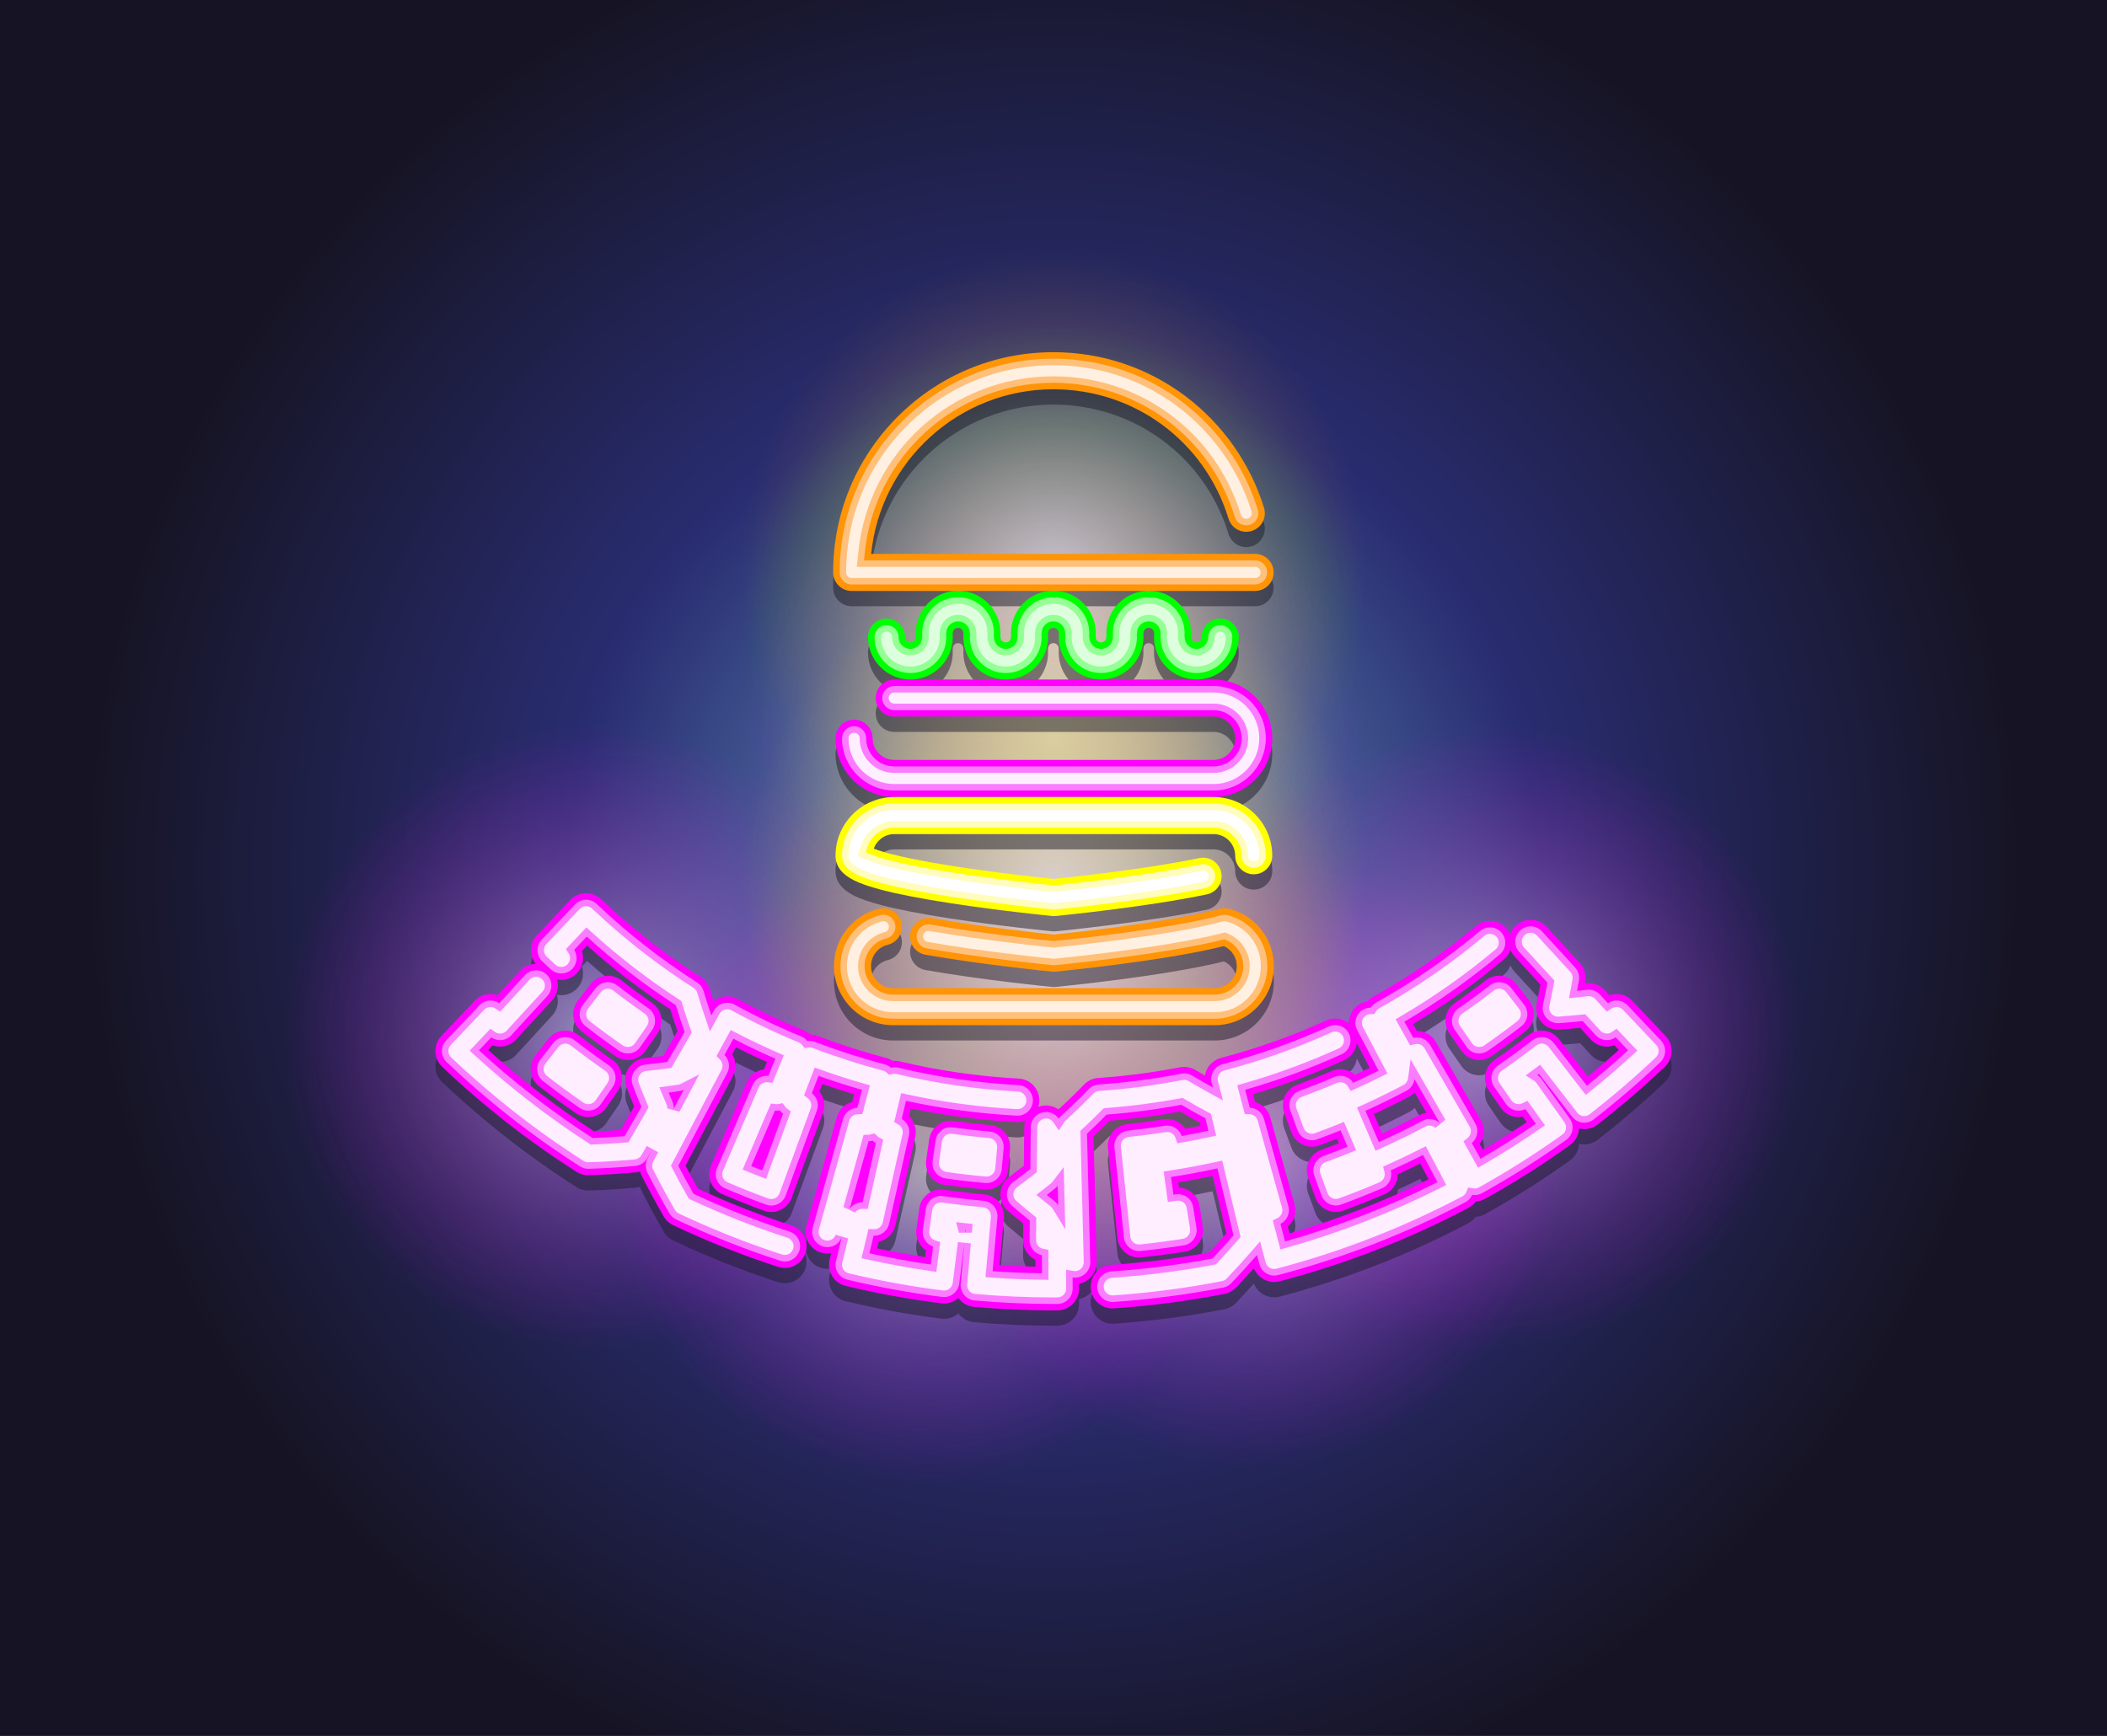 <?xml version="1.0" encoding="utf-8"?>
<!-- Generator: Adobe Illustrator 17.0.0, SVG Export Plug-In . SVG Version: 6.00 Build 0)  -->
<!DOCTYPE svg PUBLIC "-//W3C//DTD SVG 1.1//EN" "http://www.w3.org/Graphics/SVG/1.1/DTD/svg11.dtd">
<svg version="1.1" id="Capa_1" xmlns="http://www.w3.org/2000/svg" xmlns:xlink="http://www.w3.org/1999/xlink" x="0px" y="0px"
	 width="2272px" height="1872px" viewBox="0 0 2272 1872" enable-background="new 0 0 2272 1872" xml:space="preserve">
<rect x="0" y="0" width="2272" height="1872" fill="#808080" stroke="none"/>
<radialGradient id="SVGID_1_" cx="1136" cy="936" r="1040.815" gradientUnits="userSpaceOnUse">
	<stop  offset="0" style="stop-color:#6598C2"/>
	<stop  offset="0.502" style="stop-color:#292D71"/>
	<stop  offset="1" style="stop-color:#161424"/>
</radialGradient>
<rect fill="url(#SVGID_1_)" width="2272" height="1872"/>
<g>
	<g>
		<radialGradient id="SVGID_2_" cx="1136.432" cy="684.929" r="337.057" gradientUnits="userSpaceOnUse">
			<stop  offset="0" style="stop-color:#DEFFDE"/>
			<stop  offset="0.998" style="stop-color:#00FF00;stop-opacity:0"/>
		</radialGradient>
		<circle opacity="0.5" fill="url(#SVGID_2_)" cx="1136.432" cy="684.929" r="337.056"/>
		<radialGradient id="SVGID_3_" cx="1136.432" cy="796.154" r="337.057" gradientUnits="userSpaceOnUse">
			<stop  offset="0" style="stop-color:#FEEEFF"/>
			<stop  offset="0.998" style="stop-color:#FF00FF;stop-opacity:0"/>
		</radialGradient>
		<circle opacity="0.5" fill="url(#SVGID_3_)" cx="1136.432" cy="796.154" r="337.056"/>
		<radialGradient id="SVGID_4_" cx="641.039" cy="1118.439" r="337.057" gradientUnits="userSpaceOnUse">
			<stop  offset="0" style="stop-color:#FEEEFF"/>
			<stop  offset="0.998" style="stop-color:#FF00FF;stop-opacity:0"/>
		</radialGradient>
		<circle opacity="0.5" fill="url(#SVGID_4_)" cx="641.039" cy="1118.439" r="337.056"/>
		<radialGradient id="SVGID_5_" cx="998.49" cy="1263.442" r="337.057" gradientUnits="userSpaceOnUse">
			<stop  offset="0" style="stop-color:#FEEEFF"/>
			<stop  offset="0.998" style="stop-color:#FF00FF;stop-opacity:0"/>
		</radialGradient>
		<circle opacity="0.5" fill="url(#SVGID_5_)" cx="998.49" cy="1263.442" r="337.056"/>
		<radialGradient id="SVGID_6_" cx="1349.549" cy="1245.702" r="337.057" gradientUnits="userSpaceOnUse">
			<stop  offset="0" style="stop-color:#FEEEFF"/>
			<stop  offset="0.998" style="stop-color:#FF00FF;stop-opacity:0"/>
		</radialGradient>
		<circle opacity="0.5" fill="url(#SVGID_6_)" cx="1349.549" cy="1245.702" r="337.056"/>
		<radialGradient id="SVGID_7_" cx="1606.301" cy="1118.439" r="337.057" gradientUnits="userSpaceOnUse">
			<stop  offset="0" style="stop-color:#FEEEFF"/>
			<stop  offset="0.998" style="stop-color:#FF00FF;stop-opacity:0"/>
		</radialGradient>
		<circle opacity="0.5" fill="url(#SVGID_7_)" cx="1606.301" cy="1118.439" r="337.056"/>
		<radialGradient id="SVGID_8_" cx="1136.432" cy="945.615" r="337.057" gradientUnits="userSpaceOnUse">
			<stop  offset="0" style="stop-color:#FFFFFF"/>
			<stop  offset="0.998" style="stop-color:#FFFF00;stop-opacity:0"/>
		</radialGradient>
		<circle opacity="0.5" fill="url(#SVGID_8_)" cx="1136.432" cy="945.615" r="337.056"/>
		<radialGradient id="SVGID_9_" cx="1136.432" cy="608.558" r="337.057" gradientUnits="userSpaceOnUse">
			<stop  offset="0" style="stop-color:#FFF0E1"/>
			<stop  offset="1" style="stop-color:#FF9406;stop-opacity:0"/>
		</radialGradient>
		<circle opacity="0.5" fill="url(#SVGID_9_)" cx="1136.432" cy="608.558" r="337.056"/>
		<radialGradient id="SVGID_10_" cx="1136.432" cy="1066.206" r="337.057" gradientUnits="userSpaceOnUse">
			<stop  offset="0" style="stop-color:#FFF0E1"/>
			<stop  offset="1" style="stop-color:#FF9406;stop-opacity:0"/>
		</radialGradient>
		<circle opacity="0.5" fill="url(#SVGID_10_)" cx="1136.432" cy="1066.206" r="337.056"/>
	</g>
	<g opacity="0.5">
		<path fill="#1C1B29" d="M1084.482,749.301H981.674h-17.367c-11.046,0-20,8.954-20,20s8.954,20,20,20h344.25
			c12.877,0,23.354,10.477,23.354,23.354s-10.477,23.354-23.354,23.354h-344.25c-12.877,0-23.354-10.477-23.354-23.354
			c0-11.046-8.954-20-20-20s-20,8.954-20,20c0,34.934,28.42,63.354,63.354,63.354c-34.934,0-63.354,28.42-63.354,63.354
			c0,11.153,6.898,20.167,20.502,26.793c6.843,3.332,16.018,6.501,28.048,9.686c18.556,4.912,44.177,9.894,76.152,14.806
			c53.788,8.263,108.28,13.642,108.825,13.694c0.649,0.063,1.3,0.096,1.951,0.096c0.652,0,1.303-0.032,1.953-0.096
			c4.007-0.393,98.881-9.78,163.063-23.35c10.807-2.284,17.716-12.897,15.431-23.704c-2.285-10.809-12.901-17.715-23.704-15.431
			c-57.081,12.067-142.766,21.057-156.743,22.479c-9.212-0.937-49.616-5.157-92.285-11.369
			c-66.029-9.613-92.044-17.361-101.891-21.298c3.188-9.109,11.869-15.66,22.052-15.66h344.25c12.877,0,23.354,10.477,23.354,23.354
			c0,11.046,8.954,20,20,20s20-8.954,20-20c0-34.934-28.42-63.354-63.354-63.354c34.934,0,63.354-28.42,63.354-63.354
			s-28.42-63.354-63.354-63.354h-18.457h-102.809H1084.482z"/>
		<path fill="#1C1B29" d="M957.295,1035.375c10.73-2.622,17.302-13.447,14.679-24.177s-13.447-17.299-24.177-14.679
			c-28.578,6.985-48.537,32.426-48.537,61.865c0,35.12,28.573,63.693,63.694,63.693h346.955c35.121,0,63.694-28.573,63.694-63.693
			c0-29.44-19.96-54.88-48.538-61.865c-3.295-0.807-6.74-0.761-10.012,0.133c-53.523,14.598-162.681,26.059-178.624,27.683
			c-12.039-1.225-77.282-8.058-131.589-17.643c-10.879-1.925-21.252,5.342-23.172,16.219c-1.92,10.878,5.342,21.252,16.22,23.172
			c61.282,10.816,133.544,17.958,136.59,18.257c1.299,0.127,2.605,0.127,3.904,0c4.972-0.487,118.907-11.775,181.301-27.551
			c8.37,3.765,13.919,12.123,13.919,21.596c0,13.064-10.629,23.693-23.694,23.693H962.954c-13.065,0-23.694-10.629-23.694-23.693
			C939.26,1047.432,946.677,1037.971,957.295,1035.375z"/>
		<path fill="#1C1B29" d="M918.397,653.805h109.931c-22.976,2.384-40.952,21.859-40.952,45.455c0,0.734,0.045,1.456,0.122,2.169
			c-0.077,0.713-0.122,1.436-0.122,2.169c0,3.145-2.558,5.702-5.702,5.702s-5.702-2.558-5.702-5.702c0-11.046-8.954-20-20-20
			s-20,8.954-20,20c0,25.2,20.502,45.702,45.702,45.702s45.702-20.502,45.702-45.702c0-0.734-0.045-1.456-0.122-2.169
			c0.077-0.713,0.122-1.436,0.122-2.169c0-3.145,2.558-5.702,5.702-5.702s5.702,2.558,5.702,5.702c0,0.734,0.045,1.456,0.122,2.169
			c-0.077,0.713-0.122,1.436-0.122,2.169c0,25.2,20.502,45.702,45.702,45.702s45.702-20.502,45.702-45.702
			c0-0.734-0.045-1.456-0.122-2.169c0.077-0.713,0.122-1.436,0.122-2.169c0-3.145,2.558-5.702,5.702-5.702
			c3.145,0,5.702,2.558,5.702,5.702c0,0.734,0.045,1.456,0.122,2.169c-0.077,0.713-0.122,1.436-0.122,2.169
			c0,25.2,20.502,45.702,45.702,45.702s45.702-20.502,45.702-45.702c0-0.734-0.045-1.456-0.122-2.169
			c0.077-0.713,0.122-1.436,0.122-2.169c0-3.145,2.558-5.702,5.702-5.702s5.702,2.558,5.702,5.702c0,0.734,0.045,1.456,0.122,2.169
			c-0.077,0.713-0.122,1.436-0.122,2.169c0,25.2,20.502,45.702,45.702,45.702s45.702-20.502,45.702-45.702c0-11.046-8.954-20-20-20
			s-20,8.954-20,20c0,3.145-2.558,5.702-5.702,5.702s-5.702-2.558-5.702-5.702c0-0.734-0.045-1.456-0.122-2.169
			c0.077-0.713,0.122-1.436,0.122-2.169c0-23.596-17.976-43.071-40.952-45.455h109.931c11.046,0,20-8.954,20-20s-8.954-20-20-20
			H939.402c10.06-99.535,94.341-177.489,196.484-177.489c87.386,0,163.282,56.078,188.857,139.542
			c3.235,10.561,14.419,16.5,24.981,13.263c10.562-3.236,16.499-14.42,13.263-24.981c-14.578-47.576-44.626-90.314-84.608-120.342
			c-41.36-31.063-90.634-47.481-142.493-47.481c-63.436,0-123.075,24.703-167.93,69.559
			c-44.856,44.855-69.559,104.494-69.559,167.93C898.397,644.85,907.351,653.805,918.397,653.805z M1131.136,653.805
			c-22.976,2.384-40.952,21.859-40.952,45.455c0,0.734,0.045,1.456,0.122,2.169c-0.077,0.713-0.122,1.436-0.122,2.169
			c0,3.145-2.558,5.702-5.702,5.702s-5.702-2.558-5.702-5.702c0-0.734-0.045-1.456-0.122-2.169c0.077-0.713,0.122-1.436,0.122-2.169
			c0-23.596-17.976-43.071-40.952-45.455H1131.136z M1192.993,699.26c0,0.734,0.045,1.456,0.122,2.169
			c-0.077,0.713-0.122,1.436-0.122,2.169c0,3.145-2.558,5.702-5.702,5.702s-5.702-2.558-5.702-5.702
			c0-0.734-0.045-1.456-0.122-2.169c0.077-0.713,0.122-1.436,0.122-2.169c0-23.596-17.976-43.071-40.952-45.455h93.309
			C1210.969,656.188,1192.993,675.663,1192.993,699.26z"/>
		<path fill="#1C1B29" d="M627.142,1128.682c11.865,9.208,24.132,18.204,36.459,26.736c3.948,2.733,8.573,4.179,13.376,4.179
			c1.406,0,2.824-0.128,4.218-0.381c6.181-1.128,11.551-4.597,15.12-9.767l12.871-18.639c7.354-10.65,4.679-25.308-5.962-32.675
			c-11.295-7.819-22.533-16.061-33.401-24.495c-4.101-3.183-9.216-4.936-14.403-4.936c-0.987,0-1.985,0.063-2.959,0.188
			c-6.233,0.79-11.784,3.962-15.628,8.93l-13.862,17.908C615.047,1105.964,616.919,1120.746,627.142,1128.682z"/>
		<path fill="#1C1B29" d="M590.982,1137.054l-13.863,17.909c-7.924,10.233-6.052,25.016,4.174,32.951
			c12.944,10.045,26.316,19.852,39.745,29.146c3.948,2.732,8.573,4.177,13.374,4.177c1.407,0,2.824-0.128,4.221-0.382
			c6.18-1.129,11.549-4.598,15.117-9.766l12.87-18.639c7.354-10.65,4.68-25.309-5.962-32.675
			c-12.406-8.587-24.749-17.639-36.685-26.902c-4.1-3.183-9.217-4.936-14.407-4.936c-0.984,0-1.979,0.063-2.956,0.187
			C600.377,1128.916,594.826,1132.088,590.982,1137.054z"/>
		<path fill="#1C1B29" d="M1067.857,1229.859c-13.11-1.17-26.354-2.699-39.367-4.545c-1.099-0.156-2.216-0.234-3.32-0.234
			c-11.611,0-21.604,8.678-23.245,20.185l-3.196,22.422c-0.886,6.218,0.703,12.408,4.475,17.43
			c3.771,5.021,9.272,8.271,15.492,9.154c14.194,2.012,28.646,3.681,42.951,4.959c0.697,0.063,1.409,0.095,2.114,0.095
			c12.238,0,22.292-9.2,23.387-21.399l2.026-22.558c0.561-6.254-1.347-12.352-5.374-17.171
			C1079.772,1233.378,1074.11,1230.417,1067.857,1229.859z"/>
		<path fill="#1C1B29" d="M1616.582,1068.706c-5.188,0-10.304,1.753-14.404,4.936c-10.874,8.44-22.111,16.681-33.399,24.493
			c-10.643,7.367-13.317,22.025-5.962,32.676l12.869,18.638c3.569,5.17,8.938,8.639,15.119,9.767c1.39,0.253,2.81,0.382,4.219,0.382
			c4.802,0,9.426-1.444,13.374-4.177c12.333-8.536,24.601-17.532,36.461-26.739c10.223-7.935,12.095-22.715,4.174-32.947
			l-13.862-17.91c-3.847-4.969-9.397-8.14-15.626-8.93C1618.565,1068.769,1617.569,1068.706,1616.582,1068.706z"/>
		<path fill="#1C1B29" d="M1796.066,1133.768l-35.938-37.928c-4.319-4.557-10.155-7.159-16.428-7.327
			c-0.212-0.006-0.425-0.009-0.637-0.009c-2.636,0-5.221,0.437-7.67,1.284l-4.932-5.375c-4.439-4.836-10.753-7.609-17.323-7.609
			c-0.907,0-1.825,0.053-2.733,0.159c-0.441,0.052-0.883,0.104-1.326,0.154c0.121-0.681,0.24-1.361,0.359-2.04
			c1.248-7.142-0.935-14.594-5.836-19.933l-35.84-39.058c-4.438-4.838-10.751-7.612-17.318-7.612
			c-5.896,0-11.538,2.197-15.886,6.187c-2.903,2.664-4.982,5.894-6.225,9.369c-0.907-2.165-2.146-4.204-3.699-6.053
			c-4.477-5.331-11.039-8.389-18.005-8.389c-5.514,0-10.878,1.955-15.105,5.505c-34.47,28.947-71.802,54.669-110.957,76.45
			c-2.288,1.272-4.352,2.927-6.093,4.872c-2.578,0.396-5.09,1.222-7.402,2.441c-8.139,4.294-12.72,12.723-12.525,21.353
			c-4.115-3.337-9.324-5.267-14.816-5.267c-3.37,0-6.642,0.712-9.724,2.116c-36.456,16.592-74.628,30.165-113.455,40.343
			c-6.075,1.593-11.166,5.457-14.334,10.882c-1.487,2.546-2.466,5.293-2.922,8.119c-3.523-2.022-6.95-4.032-10.256-6.016
			c-3.65-2.191-7.833-3.35-12.094-3.35c-1.506,0-3.019,0.146-4.496,0.435c-28.998,5.655-58.666,9.537-88.179,11.538
			c-5.805,0.394-11.231,2.909-15.279,7.084c-8.848,9.12-18.113,18.137-27.568,26.829c-3.821-2.671-8.397-4.183-13.156-4.233
			l-0.295-0.002c-2.931,0-5.742,0.545-8.338,1.539c0.589-1.863,0.954-3.829,1.061-5.867c0.682-12.94-9.292-24.022-22.231-24.704
			c-43.168-2.272-86.329-8.518-128.285-18.562c-1.787-0.427-3.621-0.644-5.45-0.644c-0.726,0-1.453,0.034-2.177,0.102
			c-2.138-1.409-4.5-2.468-6.969-3.115c-25.042-6.56-49.969-14.578-74.09-23.832c-2.6-0.997-5.315-1.521-8.074-1.562
			c-2.029-1.853-4.377-3.345-6.931-4.392c-24.19-9.922-48.083-21.32-71.016-33.88c-3.449-1.889-7.353-2.888-11.289-2.888
			c-2.231,0-4.449,0.317-6.598,0.943c-3.075,0.9-5.876,2.383-8.284,4.352c-1.412-4.418-2.75-8.756-4.003-12.979
			c-1.611-5.429-5.127-10.093-9.903-13.134c-38.12-24.285-74.208-52.494-107.259-83.845c-4.385-4.158-10.133-6.449-16.187-6.449
			c-0.202,0-0.403,0.003-0.613,0.008c-6.278,0.169-12.113,2.771-16.431,7.329l-35.939,37.926
			c-8.165,8.616-8.512,21.853-1.278,30.864c-6.441,0.098-12.608,2.859-16.967,7.61l-24.114,26.277
			c-2.448-0.847-5.03-1.283-7.661-1.283c-0.216,0-0.432,0.003-0.642,0.009c-6.276,0.168-12.111,2.77-16.431,7.327l-35.939,37.927
			c-8.908,9.4-8.511,24.301,0.885,33.215c44.633,42.335,93.385,80.443,144.902,113.264c3.779,2.408,8.146,3.681,12.626,3.681
			c0.239,0,0.479-0.004,0.73-0.011c16.883-0.525,33.909-1.575,50.605-3.123c1.529-0.142,3.025-0.432,4.472-0.858
			c0.406,1.438,0.951,2.847,1.637,4.203c7.486,14.818,15.534,29.694,23.92,44.217c2.401,4.155,5.962,7.437,10.3,9.488
			c36.495,17.267,74.496,32.359,112.947,44.858c2.36,0.768,4.806,1.156,7.268,1.156c10.208,0,19.188-6.526,22.346-16.24
			c1.94-5.97,1.44-12.338-1.409-17.931c-2.849-5.594-7.706-9.742-13.675-11.683c-34.208-11.12-68.083-24.416-100.721-39.53
			c-4.629-8.178-9.159-16.495-13.503-24.794l51.095-96.845c3.98-7.542,3.559-16.367-0.787-23.341l4.121-7.531
			c10.961,5.562,22.132,10.891,33.349,15.91l-3.259,7.936c-8.214,1.029-15.354,6.321-18.671,14.064l-38.43,89.682
			c-2.473,5.771-2.55,12.159-0.217,17.988c2.333,5.828,6.796,10.399,12.567,12.87c14.627,6.264,29.623,12.217,44.571,17.694
			c2.607,0.956,5.328,1.44,8.087,1.44c9.812,0,18.677-6.19,22.059-15.404l33.632-91.587c2.166-5.896,1.904-12.28-0.737-17.979
			c-0.811-1.75-1.839-3.396-3.05-4.894l3.123-8.127c11.316,3.938,22.803,7.633,34.293,11.031l-2.192,8.334
			c-7.91,2.104-14.25,8.218-16.531,16.392l-32.724,117.247c-1.688,6.046-0.919,12.388,2.163,17.855
			c3.082,5.469,8.109,9.41,14.155,11.097c2.065,0.576,4.191,0.869,6.32,0.869c1.387,0,2.755-0.124,4.091-0.361l-1.662,6.914
			c-1.468,6.106-0.468,12.419,2.814,17.775c3.284,5.354,8.456,9.109,14.564,10.571c33.797,8.091,68.44,14.409,102.972,18.78
			c0.981,0.123,1.977,0.187,2.961,0.187c5.887,0,11.331-2.2,15.493-5.859c0.286,0.388,0.585,0.77,0.897,1.143
			c4.027,4.819,9.69,7.781,15.944,8.339c28.38,2.533,57.246,3.818,85.794,3.818c1.384,0,2.77-0.003,4.156-0.009
			c6.276-0.028,12.167-2.498,16.588-6.957c4.418-4.459,6.836-10.371,6.809-16.646l-0.022-5.191c4.778-0.916,9.143-3.29,12.561-6.888
			c4.324-4.551,6.617-10.513,6.457-16.787l-3.449-135.205c5.844-5.495,11.628-11.117,17.246-16.763
			c25.467-2.032,51.073-5.383,76.192-9.97c6.895,4.017,13.945,7.965,21.026,11.775l0.839,3.487
			c-5.425,1.127-10.887,2.201-16.334,3.212c-4.279-6.412-11.539-10.43-19.525-10.43c-1.221,0-2.454,0.097-3.668,0.287
			c-12.98,2.042-26.206,3.771-39.309,5.143c-6.245,0.652-11.862,3.699-15.815,8.579c-3.953,4.879-5.769,11.005-5.112,17.25
			l10.199,97.01c1.261,11.999,11.292,21.047,23.333,21.047c0.827,0,1.666-0.044,2.48-0.131c15.565-1.627,31.298-3.684,46.758-6.114
			c6.205-0.976,11.657-4.31,15.353-9.388s5.19-11.292,4.21-17.496l-3.537-22.371c-1.765-11.158-11.01-19.346-22.18-19.813
			l-0.769-5.684c12.345-2.018,24.724-4.325,36.958-6.891l14.935,62.074c-6.019,6.845-12.22,13.67-18.488,20.346
			c-34.905,6.508-70.535,11.022-105.945,13.423c-12.928,0.877-22.733,12.107-21.857,25.034c0.832,12.288,11.123,21.913,23.43,21.913
			c0.536,0,1.076-0.019,1.604-0.055c39.861-2.701,79.938-7.945,119.116-15.586c4.795-0.936,9.112-3.297,12.486-6.827
			c6.423-6.718,12.88-13.701,19.287-20.857c3.508,8.868,12.127,14.852,21.84,14.852c2.005,0,4.013-0.26,5.97-0.771
			c70.598-18.506,139.039-45.127,203.422-79.122c3.174-1.676,5.92-4.072,8.02-6.959c3.58-0.184,7.094-1.188,10.231-2.934
			c31.37-17.45,62.096-36.904,91.325-57.822c6.055-4.333,9.436-11.039,9.783-17.959c0.869,0.212,1.756,0.376,2.656,0.49
			c0.979,0.124,1.975,0.188,2.961,0.188c5.186,0,10.301-1.753,14.403-4.936c25.02-19.418,49.407-40.364,72.485-62.257
			C1804.575,1158.068,1804.973,1143.17,1796.066,1133.768z M1481.496,1217.961c12.97-6.002,25.856-12.379,38.397-19
			c2.098-1.108,3.99-2.518,5.631-4.161l12.554,21.798c-2.646,0.387-5.225,1.223-7.592,2.473
			c-13.066,6.899-26.504,13.542-40.034,19.791L1481.496,1217.961z M1104.477,1231.941l-0.441,41.786
			c-5.184,4.038-10.457,8.033-15.711,11.904c-5.796,4.271-9.275,10.848-9.543,18.044c-0.268,7.194,2.711,14.012,8.173,18.703
			c5.36,4.604,10.873,9.21,16.423,13.725l-0.185,17.539c-0.066,6.277,2.316,12.204,6.709,16.69c1.924,1.965,4.148,3.557,6.584,4.729
			l0.033,7.417c-12.85-0.276-25.786-0.824-38.616-1.636l4.569-50.876c0.563-6.255-1.346-12.354-5.373-17.172
			c-4.027-4.819-9.69-7.781-15.943-8.339c-14.392-1.284-28.939-2.964-43.238-4.992c-1.1-0.156-2.218-0.235-3.323-0.235
			c-11.61,0-21.602,8.679-23.242,20.187l-3.196,22.423c-0.886,6.218,0.703,12.407,4.474,17.427c1.655,2.205,3.659,4.078,5.928,5.561
			l-0.937,7.355c-17.288-2.646-34.627-5.807-51.722-9.432l1.72-7.156c8.819-1.876,15.876-8.688,17.93-17.837l21.372-95.185
			c1.376-6.129,0.282-12.426-3.08-17.729c-1.044-1.647-2.295-3.16-3.711-4.499l2.026-8.429
			c37.439,7.733,75.702,12.669,113.841,14.678c0.412,0.021,0.822,0.032,1.229,0.032c2.936,0,5.751-0.539,8.349-1.526
			C1104.885,1227.262,1104.502,1229.561,1104.477,1231.941z M601.516,1078.389c-0.082-1.908-0.389-3.771-0.906-5.562
			c1.502,0.299,3.042,0.452,4.6,0.452c6.56,0,12.867-2.768,17.307-7.595c5.924-6.443,7.678-15.497,4.947-23.496l5.638-5.95
			c28.18,25.119,58.312,48.208,89.684,68.718c2.439,7.873,5.041,15.802,7.757,23.64l-15.322,26.617
			c-6.639,0.874-13.344,1.66-19.979,2.34c-7.232,0.742-13.822,4.884-17.625,11.077c-3.805,6.194-4.521,13.943-1.913,20.729
			c2.603,6.773,5.334,13.61,8.137,20.368l-14.556,25.287c-9.429,0.723-18.961,1.281-28.417,1.663
			c-40.154-26.041-78.622-55.569-114.451-87.851l4.818-5.085c2.552,0.93,5.259,1.409,8.028,1.409c0.335,0,0.67-0.008,1.004-0.021
			c6.274-0.268,12.068-2.964,16.314-7.591l38.772-42.253C599.596,1090.662,601.785,1084.661,601.516,1078.389z M1628.763,1041.039
			c1.021,2.448,2.475,4.763,4.369,6.827l27.943,30.449c-1.277,6.73-2.65,13.493-4.091,20.149
			c-1.557,7.191,0.393,14.804,5.214,20.366c4.467,5.149,10.942,8.103,17.768,8.103c0.546,0,1.094-0.019,1.654-0.058
			c7.361-0.523,14.831-1.169,22.255-1.92l11.547,12.584c4.245,4.627,10.04,7.323,16.318,7.591c0.33,0.014,0.66,0.021,0.99,0.021
			c2.772,0,5.482-0.479,8.036-1.409l4.819,5.086c-10.862,9.786-22.023,19.374-33.308,28.61l-31.261-40.385
			c-3.846-4.968-9.396-8.138-15.631-8.929c-0.975-0.123-1.968-0.186-2.95-0.186c-5.19,0-10.307,1.753-14.409,4.935
			c-11.931,9.261-24.273,18.313-36.684,26.902c-10.643,7.367-13.317,22.025-5.962,32.676l12.869,18.638
			c3.569,5.171,8.938,8.64,15.125,9.769c1.386,0.251,2.802,0.379,4.209,0.379c1.513,0,3.027-0.149,4.514-0.44l4.173,5.847
			c-15.379,10.41-31.189,20.422-47.156,29.86l-3.511-6.319c5.373-7.347,6.085-17.311,1.339-25.553l-48.693-84.549
			c-3.134-5.441-8.2-9.336-14.258-10.964c-1.987-0.536-4.041-0.808-6.102-0.808l-4.132-7.436
			c34.36-20.558,67.297-44.014,97.991-69.789C1624.986,1048.37,1627.378,1044.915,1628.763,1041.039z M1461.748,1146.69
			c0.626-1.673,1.057-3.385,1.292-5.111l13.965,26.469c-5.294,2.591-10.641,5.133-15.988,7.602
			c-4.256-3.843-9.82-6.025-15.737-6.025c-3.186,0-6.294,0.64-9.239,1.9c-12.247,5.243-24.801,10.229-37.313,14.816
			c-5.895,2.163-10.594,6.492-13.231,12.189c-2.639,5.697-2.9,12.082-0.734,17.978l7.813,21.265
			c3.385,9.21,12.249,15.399,22.058,15.399c2.761,0,5.483-0.485,8.091-1.442c6.313-2.314,12.682-4.74,19.008-7.238l2.074,4.84
			c-6.399,2.528-12.845,4.983-19.237,7.327c-5.896,2.161-10.598,6.49-13.235,12.189c-2.64,5.698-2.899,12.084-0.733,17.979
			l7.812,21.261c3.385,9.213,12.25,15.402,22.059,15.402c2.761,0,5.484-0.485,8.091-1.442c14.89-5.461,29.83-11.394,44.406-17.635
			c5.771-2.471,10.234-7.041,12.568-12.87c1.101-2.749,1.662-5.702,1.675-8.657c8.137-3.722,16.268-7.591,24.287-11.556
			l8.956,16.974c-47.979,23.751-98.32,43.329-149.846,58.275l-1.901-7.227c2.018-1.75,3.729-3.84,5.063-6.204
			c3.088-5.471,3.858-11.816,2.169-17.866l-26.227-93.969c-2.259-8.095-8.535-14.191-16.366-16.344l-2.217-8.424
			c33.58-9.938,66.635-22.274,98.347-36.708C1455.188,1157.238,1459.547,1152.568,1461.748,1146.69z"/>
	</g>
	<g>
		<g>
			<path fill="#FF00FF" d="M1308.556,859.508h-344.25c-34.934,0-63.354-28.42-63.354-63.354c0-11.046,8.954-20,20-20s20,8.954,20,20
				c0,12.877,10.477,23.354,23.354,23.354h344.25c12.877,0,23.354-10.477,23.354-23.354s-10.477-23.354-23.354-23.354h-344.25
				c-11.046,0-20-8.954-20-20s8.954-20,20-20h344.25c34.934,0,63.354,28.42,63.354,63.354S1343.49,859.508,1308.556,859.508z"/>
			<path fill="#FB7DFF" d="M964.306,852.507c-31.074,0-56.354-25.28-56.354-56.354c0-7.168,5.832-13,13-13s13,5.832,13,13
				c0,16.737,13.617,30.354,30.354,30.354h344.25c16.737,0,30.354-13.616,30.354-30.354s-13.616-30.354-30.354-30.354h-344.25
				c-7.168,0-13-5.832-13-13c0-7.168,5.832-13,13-13h344.25c31.073,0,56.354,25.28,56.354,56.354s-25.28,56.354-56.354,56.354
				H964.306z"/>
			<path fill="#FEEEFF" d="M964.306,845.507c-27.214,0-49.354-22.14-49.354-49.354c0-3.309,2.691-6,6-6s6,2.691,6,6
				c0,20.597,16.757,37.354,37.354,37.354h344.25c20.597,0,37.354-16.757,37.354-37.354s-16.757-37.354-37.354-37.354h-344.25
				c-3.309,0-6-2.691-6-6s2.691-6,6-6h344.25c27.214,0,49.354,22.14,49.354,49.354s-22.14,49.354-49.354,49.354H964.306z"/>
		</g>
		<path fill="#00FF00" d="M1315.802,667.098c-11.046,0-20,8.954-20,20c0,3.145-2.558,5.702-5.702,5.702s-5.702-2.558-5.702-5.702
			c0-0.734-0.045-1.456-0.122-2.169c0.077-0.713,0.122-1.436,0.122-2.169c0-25.2-20.502-45.702-45.702-45.702
			s-45.702,20.502-45.702,45.702c0,0.734,0.045,1.456,0.122,2.169c-0.077,0.713-0.122,1.436-0.122,2.169
			c0,3.145-2.558,5.702-5.702,5.702s-5.702-2.558-5.702-5.702c0-0.734-0.045-1.456-0.122-2.169c0.077-0.713,0.122-1.436,0.122-2.169
			c0-25.2-20.502-45.702-45.702-45.702s-45.702,20.502-45.702,45.702c0,0.734,0.045,1.456,0.122,2.169
			c-0.077,0.713-0.122,1.436-0.122,2.169c0,3.145-2.558,5.702-5.702,5.702s-5.702-2.558-5.702-5.702
			c0-0.734-0.045-1.456-0.122-2.169c0.077-0.713,0.122-1.436,0.122-2.169c0-25.2-20.502-45.702-45.702-45.702
			s-45.702,20.502-45.702,45.702c0,0.734,0.045,1.456,0.122,2.169c-0.077,0.713-0.122,1.436-0.122,2.169
			c0,3.145-2.558,5.702-5.702,5.702s-5.702-2.558-5.702-5.702c0-11.046-8.954-20-20-20s-20,8.954-20,20
			c0,25.2,20.502,45.702,45.702,45.702s45.702-20.502,45.702-45.702c0-0.734-0.045-1.456-0.122-2.169
			c0.077-0.713,0.122-1.436,0.122-2.169c0-3.145,2.558-5.702,5.702-5.702s5.702,2.558,5.702,5.702c0,0.734,0.045,1.456,0.122,2.169
			c-0.077,0.713-0.122,1.436-0.122,2.169c0,25.2,20.502,45.702,45.702,45.702s45.702-20.502,45.702-45.702
			c0-0.734-0.045-1.456-0.122-2.169c0.077-0.713,0.122-1.436,0.122-2.169c0-3.145,2.558-5.702,5.702-5.702
			c3.145,0,5.702,2.558,5.702,5.702c0,0.734,0.045,1.456,0.122,2.169c-0.077,0.713-0.122,1.436-0.122,2.169
			c0,25.2,20.502,45.702,45.702,45.702s45.702-20.502,45.702-45.702c0-0.734-0.045-1.456-0.122-2.169
			c0.077-0.713,0.122-1.436,0.122-2.169c0-3.145,2.558-5.702,5.702-5.702s5.702,2.558,5.702,5.702c0,0.734,0.045,1.456,0.122,2.169
			c-0.077,0.713-0.122,1.436-0.122,2.169c0,25.2,20.502,45.702,45.702,45.702s45.702-20.502,45.702-45.702
			C1335.802,676.053,1326.847,667.098,1315.802,667.098z"/>
		<path fill="#94FF94" d="M1290.1,725.8c-21.341,0-38.703-17.362-38.703-38.702c0-0.44,0.027-0.903,0.082-1.417l0.082-0.753
			l-0.082-0.752c-0.055-0.513-0.082-0.976-0.082-1.417c0-7.004-5.697-12.702-12.701-12.702c-7.005,0-12.703,5.698-12.703,12.702
			c0,0.446-0.026,0.91-0.081,1.417l-0.082,0.752l0.082,0.753c0.055,0.507,0.081,0.971,0.081,1.417
			c0,21.34-17.361,38.702-38.701,38.702c-21.341,0-38.703-17.362-38.703-38.702c0-0.44,0.027-0.904,0.082-1.417l0.082-0.753
			l-0.082-0.753c-0.055-0.512-0.082-0.976-0.082-1.416c0-7.004-5.698-12.702-12.702-12.702c-7.004,0-12.702,5.698-12.702,12.702
			c0,0.444-0.027,0.907-0.082,1.416l-0.082,0.753l0.082,0.753c0.055,0.51,0.082,0.973,0.082,1.417
			c0,21.34-17.362,38.702-38.702,38.702s-38.702-17.362-38.702-38.702c0-0.443,0.027-0.907,0.082-1.417l0.082-0.753l-0.082-0.753
			c-0.055-0.509-0.082-0.972-0.082-1.416c0-7.004-5.698-12.702-12.702-12.702s-12.702,5.698-12.702,12.702
			c0,0.444-0.027,0.907-0.082,1.416l-0.082,0.753l0.082,0.753c0.055,0.51,0.082,0.973,0.082,1.417
			c0,21.34-17.362,38.702-38.702,38.702s-38.702-17.362-38.702-38.702c0-7.168,5.832-13,13-13s13,5.832,13,13
			c0,7.004,5.698,12.702,12.702,12.702s12.702-5.698,12.702-12.702c0-0.443,0.027-0.908,0.082-1.421l0.081-0.749l-0.081-0.748
			c-0.055-0.513-0.082-0.978-0.082-1.421c0-21.34,17.362-38.702,38.702-38.702s38.702,17.362,38.702,38.702
			c0,0.443-0.027,0.907-0.082,1.417l-0.081,0.752l0.081,0.753c0.055,0.51,0.082,0.974,0.082,1.417
			c0,7.004,5.698,12.702,12.702,12.702s12.702-5.698,12.702-12.702c0-0.443,0.027-0.907,0.082-1.417l0.081-0.753l-0.081-0.752
			c-0.055-0.51-0.082-0.973-0.082-1.417c0-21.34,17.362-38.702,38.702-38.702s38.702,17.362,38.702,38.702
			c0,0.447-0.026,0.91-0.081,1.416l-0.082,0.753l0.082,0.753c0.055,0.507,0.081,0.97,0.081,1.417
			c0,7.004,5.698,12.702,12.703,12.702c7.004,0,12.701-5.698,12.701-12.702c0-0.44,0.027-0.904,0.082-1.417l0.082-0.753
			l-0.082-0.753c-0.055-0.512-0.082-0.976-0.082-1.416c0-21.34,17.362-38.702,38.703-38.702c21.34,0,38.701,17.362,38.701,38.702
			c0,0.447-0.026,0.91-0.081,1.416l-0.082,0.753l0.082,0.753c0.055,0.507,0.081,0.97,0.081,1.417
			c0,7.004,5.698,12.702,12.703,12.702c7.004,0,12.701-5.698,12.701-12.702c0-7.168,5.832-13,13-13s13,5.832,13,13
			C1328.801,708.439,1311.44,725.8,1290.1,725.8z"/>
		<path fill="#DEFFDE" d="M1290.1,718.8c-17.481,0-31.703-14.222-31.703-31.702c0-0.185,0.014-0.406,0.043-0.676l0.162-1.494
			l-0.164-1.51c-0.027-0.253-0.041-0.473-0.041-0.658c0-10.864-8.838-19.702-19.701-19.702c-10.864,0-19.703,8.838-19.703,19.702
			c0,0.194-0.014,0.412-0.041,0.666l-0.164,1.502l0.165,1.512c0.026,0.246,0.04,0.464,0.04,0.659
			c0,17.48-14.221,31.702-31.701,31.702c-17.481,0-31.703-14.222-31.703-31.702c0-0.185,0.014-0.406,0.043-0.674l0.162-1.496
			l-0.164-1.511c-0.027-0.252-0.041-0.473-0.041-0.658c0-10.864-8.838-19.702-19.702-19.702s-19.702,8.838-19.702,19.702
			c0,0.189-0.014,0.406-0.041,0.662l-0.164,1.507l0.163,1.507c0.028,0.257,0.042,0.474,0.042,0.663
			c0,17.48-14.222,31.702-31.702,31.702s-31.702-14.222-31.702-31.702c0-0.189,0.014-0.406,0.042-0.664l0.163-1.507l-0.163-1.506
			c-0.028-0.256-0.042-0.473-0.042-0.662c0-10.864-8.838-19.702-19.702-19.702s-19.702,8.838-19.702,19.702
			c0,0.189-0.014,0.406-0.041,0.662l-0.164,1.507l0.163,1.507c0.028,0.257,0.042,0.474,0.042,0.663
			c0,17.48-14.222,31.702-31.702,31.702s-31.702-14.222-31.702-31.702c0-3.309,2.691-6,6-6s6,2.691,6,6
			c0,10.864,8.838,19.702,19.702,19.702s19.702-8.838,19.702-19.702c0-0.19,0.014-0.411,0.042-0.674l0.161-1.497l-0.161-1.497
			c-0.028-0.261-0.042-0.481-0.042-0.671c0-17.48,14.222-31.702,31.702-31.702s31.702,14.222,31.702,31.702
			c0,0.189-0.014,0.406-0.042,0.664l-0.162,1.505l0.162,1.502c0.028,0.262,0.042,0.479,0.042,0.668
			c0,10.864,8.838,19.702,19.702,19.702s19.702-8.838,19.702-19.702c0-0.189,0.014-0.406,0.042-0.665l0.162-1.505l-0.162-1.502
			c-0.028-0.261-0.042-0.478-0.042-0.667c0-17.48,14.222-31.702,31.702-31.702c17.48,0,31.702,14.222,31.702,31.702
			c0,0.194-0.014,0.412-0.041,0.665l-0.163,1.504l0.164,1.512c0.026,0.247,0.04,0.464,0.04,0.659
			c0,10.864,8.839,19.702,19.703,19.702c10.863,0,19.701-8.838,19.701-19.702c0-0.185,0.014-0.405,0.043-0.673l0.162-1.497
			l-0.164-1.51c-0.027-0.253-0.041-0.473-0.041-0.658c0-17.48,14.222-31.702,31.703-31.702c17.48,0,31.701,14.222,31.701,31.702
			c0,0.195-0.014,0.412-0.04,0.663l-0.164,1.505l0.164,1.511c0.026,0.247,0.04,0.465,0.04,0.659
			c0,10.864,8.839,19.702,19.703,19.702c10.863,0,19.701-8.838,19.701-19.702c0-3.309,2.691-6,6-6s6,2.691,6,6
			C1321.801,704.579,1307.58,718.8,1290.1,718.8z"/>
		<g>
			<path fill="#FFFF00" d="M1136.431,987.935c-0.651,0-1.302-0.032-1.951-0.096c-0.544-0.053-55.037-5.432-108.825-13.694
				c-31.976-4.912-57.597-9.894-76.152-14.806c-12.03-3.185-21.205-6.354-28.048-9.686c-13.604-6.626-20.502-15.64-20.502-26.793
				c0-34.934,28.42-63.354,63.354-63.354h344.25c34.934,0,63.354,28.42,63.354,63.354c0,11.046-8.954,20-20,20s-20-8.954-20-20
				c0-12.877-10.477-23.354-23.354-23.354h-344.25c-10.183,0-18.865,6.551-22.052,15.66c9.847,3.937,35.862,11.685,101.891,21.298
				c42.669,6.212,83.072,10.433,92.285,11.369c13.977-1.423,99.662-10.412,156.743-22.479c10.803-2.284,21.419,4.622,23.704,15.431
				c2.285,10.807-4.624,21.42-15.431,23.704c-64.182,13.569-159.056,22.957-163.063,23.35
				C1137.734,987.903,1137.083,987.935,1136.431,987.935z"/>
			<path fill="#FFFCBD" d="M1136.431,980.935c-0.419,0-0.846-0.021-1.269-0.063c-0.54-0.053-54.835-5.411-108.444-13.646
				c-31.729-4.874-57.106-9.805-75.424-14.653c-11.583-3.066-20.341-6.08-26.775-9.213c-11.147-5.429-16.567-12.135-16.567-20.499
				c0-31.073,25.28-56.354,56.354-56.354h344.25c31.073,0,56.354,25.28,56.354,56.354c0,7.168-5.832,13-13,13s-13-5.832-13-13
				c0-16.737-13.616-30.354-30.354-30.354h-344.25c-12.883,0-24.4,8.178-28.66,20.348l-2.213,6.325l6.222,2.487
				c11.951,4.777,39.605,12.425,103.481,21.725c42.124,6.133,81.515,10.281,92.585,11.406l0.708,0.072l0.708-0.072
				c16.299-1.659,100.494-10.547,157.481-22.595c0.895-0.189,1.806-0.285,2.708-0.285c6.096,0,11.437,4.338,12.7,10.315
				c0.719,3.396,0.07,6.87-1.824,9.78s-4.809,4.909-8.206,5.627c-63.911,13.512-158.311,22.841-162.298,23.231
				C1137.278,980.914,1136.851,980.935,1136.431,980.935z"/>
			<path fill="#FFFFFF" d="M1136.431,973.935c-0.196,0-0.396-0.011-0.593-0.03c-0.532-0.052-54.276-5.336-108.057-13.598
				c-31.48-4.836-56.612-9.715-74.696-14.501c-11.138-2.949-19.479-5.808-25.501-8.74c-11.322-5.514-12.631-10.748-12.631-14.205
				c0-27.214,22.14-49.354,49.354-49.354h344.25c27.214,0,49.354,22.14,49.354,49.354c0,3.309-2.691,6-6,6s-6-2.691-6-6
				c0-20.597-16.757-37.354-37.354-37.354h-344.25c-15.854,0-30.026,10.061-35.267,25.035l-4.426,12.65l12.443,4.975
				c12.304,4.918,40.52,12.754,105.072,22.151c42.289,6.157,81.787,10.315,92.885,11.443l1.417,0.145l1.419-0.145
				c16.358-1.665,100.876-10.587,158.219-22.71c0.42-0.089,0.843-0.134,1.26-0.134c2.808,0,5.269,2.003,5.852,4.764
				c0.337,1.59,0.045,3.15-0.842,4.513c-0.888,1.363-2.197,2.262-3.787,2.598c-63.517,13.429-157.561,22.725-161.533,23.113
				C1136.827,973.924,1136.627,973.935,1136.431,973.935z"/>
		</g>
		<g>
			<path fill="#FF9406" d="M1309.909,1105.578H962.954c-35.121,0-63.694-28.573-63.694-63.693c0-29.44,19.959-54.88,48.537-61.865
				c10.73-2.62,21.555,3.949,24.177,14.679s-3.949,21.555-14.679,24.177c-10.619,2.596-18.035,12.058-18.035,23.01
				c0,13.064,10.629,23.693,23.694,23.693h346.955c13.065,0,23.694-10.629,23.694-23.693c0-9.473-5.549-17.831-13.919-21.596
				c-62.394,15.775-176.329,27.064-181.301,27.551c-1.299,0.127-2.605,0.127-3.904,0c-3.046-0.299-75.308-7.44-136.59-18.257
				c-10.877-1.92-18.14-12.294-16.22-23.172c1.92-10.877,12.293-18.144,23.172-16.219c54.307,9.585,119.55,16.418,131.589,17.643
				c15.943-1.624,125.1-13.085,178.624-27.683c3.271-0.894,6.717-0.939,10.012-0.133c28.578,6.985,48.538,32.425,48.538,61.865
				C1373.603,1077.005,1345.03,1105.578,1309.909,1105.578z"/>
			<path fill="#FFC07B" d="M962.954,1098.578c-31.261,0-56.694-25.433-56.694-56.693c0-26.205,17.764-48.849,43.199-55.065
				c1.02-0.249,2.064-0.376,3.101-0.376c6,0,11.188,4.078,12.615,9.917c0.824,3.373,0.286,6.865-1.516,9.834
				c-1.802,2.968-4.652,5.057-8.025,5.881c-13.762,3.364-23.374,15.622-23.374,29.81c0,16.925,13.77,30.693,30.694,30.693h346.954
				c16.926,0,30.695-13.769,30.695-30.693c0-12.066-7.085-23.049-18.049-27.98l-2.224-1l-2.363,0.598
				c-61.968,15.668-175.467,26.899-180.268,27.37c-0.42,0.041-0.847,0.063-1.27,0.063c-0.422,0-0.85-0.021-1.271-0.063
				c-3.034-0.298-75.067-7.419-136.055-18.184c-7.06-1.246-11.789-8.003-10.543-15.062c1.099-6.226,6.471-10.744,12.772-10.744
				c0.76,0,1.529,0.067,2.286,0.201c54.434,9.607,119.591,16.441,132.1,17.714l0.709,0.072l0.708-0.072
				c20.652-2.104,126.376-13.335,179.756-27.894c1.116-0.305,2.267-0.459,3.421-0.459c1.038,0,2.076,0.126,3.084,0.372
				c25.439,6.219,43.204,28.862,43.204,55.066c0,31.261-25.434,56.693-56.695,56.693H962.954z"/>
			<path fill="#FFF0E1" d="M962.954,1091.578c-27.401,0-49.694-22.292-49.694-49.693c0-22.97,15.569-42.817,37.861-48.266
				c0.477-0.116,0.962-0.176,1.438-0.176c2.765,0,5.156,1.883,5.815,4.579c0.386,1.579,0.144,3.149-0.7,4.539
				c-0.843,1.39-2.124,2.328-3.703,2.714c-16.905,4.133-28.712,19.187-28.712,36.609c0,20.784,16.91,37.693,37.694,37.693h346.954
				c20.785,0,37.695-16.909,37.695-37.693c0-14.816-8.705-28.305-22.178-34.363l-4.447-2l-4.727,1.195
				c-61.42,15.529-174.453,26.721-179.234,27.19c-0.192,0.019-0.391,0.029-0.587,0.029c-0.197,0-0.396-0.011-0.592-0.029
				c-3.023-0.297-74.862-7.404-135.517-18.11c-1.573-0.277-2.947-1.155-3.868-2.472s-1.276-2.907-0.998-4.479
				c0.507-2.875,2.979-4.961,5.879-4.961c0.354,0,0.713,0.032,1.068,0.095c54.672,9.649,120.057,16.508,132.609,17.784l1.418,0.145
				l1.419-0.145c20.745-2.113,126.97-13.399,180.887-28.104c0.517-0.141,1.048-0.212,1.579-0.212c0.477,0,0.955,0.058,1.423,0.172
				c22.294,5.45,37.865,25.298,37.865,48.267c0,27.401-22.293,49.693-49.695,49.693H962.954z"/>
		</g>
		<g>
			<path fill="#FF9406" d="M1353.376,637.305H918.397c-11.046,0-20-8.954-20-20c0-63.436,24.703-123.074,69.559-167.93
				c44.855-44.856,104.495-69.559,167.93-69.559c51.859,0,101.133,16.419,142.493,47.481c39.982,30.028,70.03,72.767,84.608,120.342
				c3.236,10.561-2.701,21.746-13.263,24.981c-10.563,3.237-21.746-2.702-24.981-13.263
				c-25.575-83.465-101.472-139.542-188.857-139.542c-102.143,0-186.424,77.954-196.484,177.489h413.974c11.046,0,20,8.954,20,20
				S1364.422,637.305,1353.376,637.305z"/>
			<path fill="#FFC07B" d="M918.397,630.304c-7.168,0-13-5.832-13-13c0-61.566,23.975-119.447,67.509-162.98
				c43.533-43.534,101.414-67.509,162.98-67.509c50.332,0,98.151,15.934,138.289,46.079c38.809,29.147,67.973,70.625,82.12,116.796
				c1.018,3.32,0.682,6.838-0.946,9.904c-1.629,3.067-4.354,5.316-7.675,6.333c-1.248,0.382-2.532,0.576-3.817,0.576
				c-5.743,0-10.734-3.695-12.419-9.196c-26.483-86.426-105.069-144.493-195.551-144.493c-105.395,0-192.859,79.01-203.449,183.785
				l-0.779,7.704h421.716c7.168,0,13,5.832,13,13s-5.832,13-13,13H918.397z"/>
			<path fill="#FFF0E1" d="M918.397,623.304c-3.309,0-6-2.691-6-6c0-59.696,23.247-115.819,65.458-158.03
				c42.211-42.211,98.334-65.458,158.031-65.458c48.803,0,95.169,15.449,134.084,44.676c37.635,28.265,65.914,68.484,79.632,113.249
				c0.477,1.555,0.325,3.136-0.437,4.571c-0.763,1.435-1.987,2.446-3.543,2.923c-0.583,0.179-1.177,0.269-1.767,0.269
				c-2.647,0-4.948-1.706-5.726-4.246c-27.391-89.387-108.667-149.443-202.245-149.443c-109.003,0-199.461,81.717-210.413,190.081
				l-1.558,15.408h429.459c3.309,0,6,2.691,6,6s-2.691,6-6,6H918.397z"/>
		</g>
		<g>
			<path fill="#FF00FF" d="M676.977,1143.097c-4.803,0-9.428-1.445-13.376-4.179c-12.327-8.532-24.594-17.528-36.459-26.736
				c-10.224-7.937-12.096-22.718-4.173-32.951l13.862-17.908c3.845-4.968,9.396-8.14,15.628-8.93
				c0.975-0.124,1.972-0.188,2.959-0.188c5.187,0,10.302,1.753,14.403,4.936c10.868,8.435,22.106,16.676,33.401,24.495
				c10.641,7.367,13.315,22.024,5.962,32.675l-12.871,18.639c-3.569,5.17-8.938,8.639-15.12,9.767
				C679.801,1142.969,678.384,1143.097,676.977,1143.097z"/>
			<path fill="#FB7DFF" d="M667.586,1133.164c2.778,1.924,6.059,2.934,9.391,2.934c0.986,0,1.978-0.089,2.962-0.268
				c4.308-0.786,8.127-3.253,10.616-6.857l12.871-18.639c5.173-7.492,3.3-17.759-4.186-22.941
				c-11.4-7.892-22.741-16.209-33.708-24.721c-3.46-2.686-7.849-3.888-12.191-3.334c-4.345,0.551-8.293,2.807-10.974,6.271
				l-13.862,17.908c-5.574,7.199-4.262,17.553,2.93,23.136C643.197,1115.781,655.36,1124.701,667.586,1133.164z"/>
			<path fill="#FEEEFF" d="M676.977,1129.097c-1.941,0-3.811-0.584-5.406-1.688c-12.12-8.39-24.18-17.233-35.845-26.287
				c-4.133-3.208-4.89-9.184-1.687-13.32l13.862-17.908c1.555-2.01,3.799-3.292,6.319-3.611c0.399-0.051,0.801-0.076,1.199-0.076
				c2.095,0,4.162,0.709,5.82,1.996c11.067,8.59,22.512,16.982,34.016,24.946c4.302,2.978,5.383,8.903,2.41,13.208l-12.871,18.639
				c-1.443,2.091-3.614,3.493-6.112,3.948C678.122,1129.046,677.547,1129.097,676.977,1129.097z"/>
			<path fill="#FF00FF" d="M634.412,1204.738c-4.801,0-9.426-1.444-13.374-4.177c-13.428-9.295-26.8-19.102-39.745-29.146
				c-10.226-7.936-12.099-22.718-4.174-32.951l13.863-17.909c3.844-4.967,9.395-8.139,15.628-8.929
				c0.977-0.124,1.971-0.187,2.956-0.187c5.19,0,10.307,1.753,14.407,4.936c11.937,9.264,24.279,18.315,36.685,26.902
				c10.642,7.366,13.317,22.024,5.962,32.675l-12.87,18.639c-3.568,5.168-8.937,8.637-15.117,9.766
				C637.237,1204.61,635.819,1204.738,634.412,1204.738z"/>
			<path fill="#FB7DFF" d="M607.49,1118.57c-4.345,0.551-8.292,2.806-10.973,6.27l-13.863,17.909
				c-5.574,7.199-4.262,17.554,2.931,23.136c12.846,9.969,26.114,19.699,39.437,28.921c2.778,1.923,6.058,2.933,9.391,2.933
				c0.987,0,1.979-0.089,2.962-0.268c4.308-0.787,8.127-3.253,10.615-6.857l12.87-18.639c5.174-7.492,3.3-17.76-4.187-22.941
				c-12.502-8.654-24.948-17.781-36.993-27.129C616.221,1119.218,611.835,1118.019,607.49,1118.57z"/>
			<path fill="#FEEEFF" d="M634.412,1190.738c-1.941,0-3.811-0.584-5.407-1.688c-13.219-9.15-26.384-18.805-39.128-28.695
				c-4.134-3.208-4.891-9.183-1.688-13.32l13.864-17.909c1.555-2.009,3.798-3.291,6.318-3.61c0.395-0.05,0.797-0.075,1.195-0.075
				c2.098,0,4.166,0.708,5.823,1.994c12.137,9.42,24.687,18.623,37.3,27.355c4.303,2.978,5.384,8.902,2.411,13.208l-12.87,18.639
				c-1.443,2.09-3.614,3.492-6.113,3.949C635.558,1190.686,634.982,1190.738,634.412,1190.738z"/>
			<path fill="#FF00FF" d="M1063.761,1282.824c-0.706,0-1.417-0.032-2.114-0.095c-14.305-1.278-28.757-2.947-42.951-4.959
				c-6.22-0.883-11.721-4.134-15.492-9.154c-3.771-5.021-5.36-11.212-4.475-17.43l3.196-22.422
				c1.641-11.507,11.633-20.185,23.245-20.185c1.104,0,2.221,0.078,3.32,0.234c13.013,1.846,26.257,3.375,39.367,4.545
				c6.253,0.558,11.915,3.519,15.943,8.337c4.027,4.819,5.935,10.917,5.374,17.171l-2.026,22.558
				C1086.052,1273.624,1075.999,1282.824,1063.761,1282.824z"/>
			<path fill="#FB7DFF" d="M1067.235,1220.332c-13.224-1.181-26.59-2.724-39.727-4.587c-9.02-1.278-17.367,4.991-18.652,14.008
				l-3.196,22.421c-0.618,4.335,0.512,8.737,3.142,12.238s6.542,5.813,10.877,6.428c14.082,1.996,28.413,3.65,42.595,4.918
				c0.5,0.045,0.995,0.066,1.487,0.066c8.446,0,15.645-6.451,16.415-15.025l2.026-22.558c0.391-4.359-0.966-8.696-3.773-12.056
				C1075.622,1222.827,1071.595,1220.72,1067.235,1220.332z"/>
			<path fill="#FEEEFF" d="M1063.761,1268.824c-0.289,0-0.578-0.013-0.86-0.038c-14.073-1.258-28.284-2.898-42.24-4.877
				c-2.514-0.356-4.738-1.671-6.263-3.701c-1.524-2.029-2.167-4.532-1.809-7.047l3.196-22.42c0.664-4.653,4.698-8.161,9.385-8.161
				c0.449,0,0.905,0.032,1.355,0.096c13.25,1.88,26.737,3.437,40.087,4.629c2.529,0.225,4.818,1.422,6.446,3.37
				c1.627,1.947,2.399,4.412,2.172,6.94l-2.026,22.558C1072.768,1265.024,1068.62,1268.824,1063.761,1268.824z"/>
			<path fill="#FF00FF" d="M1595.024,1143.096c-1.409,0-2.829-0.129-4.219-0.382c-6.181-1.128-11.55-4.597-15.119-9.767
				l-12.869-18.638c-7.355-10.65-4.681-25.309,5.962-32.676c11.288-7.813,22.525-16.053,33.399-24.493
				c4.101-3.183,9.217-4.936,14.404-4.936c0.986,0,1.982,0.063,2.962,0.188c6.229,0.79,11.779,3.961,15.626,8.93l13.862,17.91
				c7.921,10.232,6.049,25.013-4.174,32.947c-11.86,9.207-24.128,18.203-36.461,26.739
				C1604.449,1141.652,1599.825,1143.096,1595.024,1143.096z"/>
			<path fill="#FB7DFF" d="M1606.47,1062.672c-10.97,8.514-22.31,16.83-33.707,24.719c-7.487,5.183-9.36,15.45-4.187,22.942
				l12.87,18.639c2.488,3.604,6.307,6.07,10.615,6.856c0.984,0.18,1.975,0.269,2.962,0.269c3.332,0,6.612-1.01,9.391-2.933
				c12.229-8.464,24.392-17.384,36.152-26.513c7.191-5.582,8.503-15.935,2.931-23.134l-13.862-17.909
				c-2.682-3.464-6.629-5.72-10.975-6.271C1614.317,1058.785,1609.93,1059.986,1606.47,1062.672z"/>
			<path fill="#FEEEFF" d="M1595.024,1129.096c-0.568,0-1.143-0.052-1.705-0.154c-2.499-0.456-4.669-1.858-6.111-3.947
				l-12.871-18.64c-2.973-4.306-1.892-10.231,2.411-13.209c11.495-7.957,22.939-16.35,34.015-24.944
				c1.658-1.287,3.725-1.996,5.82-1.996c0.397,0,0.8,0.025,1.194,0.076c2.523,0.319,4.768,1.602,6.323,3.611l13.862,17.908
				c3.201,4.138,2.444,10.112-1.688,13.32c-11.66,9.051-23.72,17.895-35.844,26.286
				C1598.834,1128.512,1596.965,1129.096,1595.024,1129.096z"/>
			<path fill="#FF00FF" d="M1136.072,1413.188c-28.549,0-57.414-1.285-85.794-3.818c-6.254-0.558-11.917-3.52-15.944-8.339
				c-0.312-0.373-0.611-0.755-0.897-1.143c-4.162,3.659-9.606,5.859-15.493,5.859c-0.984,0-1.98-0.063-2.961-0.187
				c-34.531-4.371-69.175-10.689-102.972-18.78c-6.108-1.462-11.28-5.217-14.564-10.571c-3.283-5.356-4.282-11.669-2.814-17.775
				l1.662-6.914c-1.335,0.237-2.704,0.361-4.091,0.361c-2.129,0-4.255-0.293-6.32-0.869c-6.046-1.687-11.073-5.628-14.155-11.097
				c-3.082-5.468-3.85-11.81-2.163-17.855l32.724-117.247c2.281-8.174,8.621-14.287,16.531-16.392l2.192-8.334
				c-11.49-3.398-22.977-7.094-34.293-11.031l-3.123,8.127c1.211,1.498,2.24,3.144,3.05,4.894
				c2.641,5.699,2.902,12.084,0.737,17.979l-33.632,91.587c-3.382,9.214-12.247,15.404-22.059,15.404
				c-2.759,0-5.48-0.484-8.087-1.44c-14.948-5.478-29.944-11.431-44.571-17.694c-5.771-2.471-10.234-7.042-12.567-12.87
				c-2.333-5.829-2.256-12.218,0.217-17.988l38.43-89.682c3.317-7.743,10.457-13.035,18.671-14.064l3.259-7.936
				c-11.216-5.02-22.388-10.349-33.349-15.91l-4.121,7.531c4.345,6.974,4.767,15.799,0.787,23.341l-51.095,96.845
				c4.344,8.299,8.874,16.616,13.503,24.794c32.639,15.114,66.513,28.41,100.721,39.53c5.969,1.94,10.826,6.089,13.675,11.683
				c2.849,5.593,3.35,11.961,1.409,17.931c-3.158,9.714-12.138,16.24-22.346,16.24c-2.462,0-4.908-0.389-7.268-1.156
				c-38.451-12.499-76.452-27.592-112.947-44.858c-4.338-2.052-7.899-5.333-10.3-9.488c-8.386-14.522-16.434-29.398-23.92-44.217
				c-0.686-1.356-1.231-2.765-1.637-4.203c-1.447,0.427-2.943,0.717-4.472,0.858c-16.696,1.548-33.722,2.598-50.605,3.123
				c-0.252,0.007-0.491,0.011-0.73,0.011c-4.481,0-8.848-1.272-12.626-3.681c-51.517-32.82-100.27-70.929-144.902-113.264
				c-9.396-8.914-9.793-23.814-0.885-33.215l35.939-37.927c4.32-4.558,10.155-7.159,16.431-7.327
				c0.21-0.006,0.426-0.009,0.642-0.009c2.631,0,5.213,0.437,7.661,1.283l24.114-26.277c4.359-4.751,10.526-7.513,16.967-7.61
				c-7.233-9.012-6.886-22.248,1.278-30.864l35.939-37.926c4.317-4.558,10.153-7.16,16.431-7.329
				c0.21-0.005,0.412-0.008,0.613-0.008c6.053,0,11.802,2.291,16.187,6.449c33.052,31.351,69.139,59.56,107.259,83.845
				c4.775,3.041,8.292,7.705,9.903,13.134c1.253,4.224,2.591,8.562,4.003,12.979c2.407-1.969,5.209-3.451,8.284-4.352
				c2.149-0.626,4.366-0.943,6.598-0.943c3.936,0,7.839,0.999,11.289,2.888c22.933,12.56,46.826,23.958,71.016,33.88
				c2.554,1.047,4.901,2.539,6.931,4.392c2.759,0.04,5.474,0.564,8.074,1.562c24.121,9.254,49.048,17.272,74.09,23.832
				c2.469,0.647,4.831,1.706,6.969,3.115c0.724-0.067,1.451-0.102,2.177-0.102c1.83,0,3.664,0.217,5.45,0.644
				c41.957,10.044,85.117,16.289,128.285,18.562c12.94,0.682,22.913,11.764,22.231,24.704c-0.107,2.038-0.472,4.004-1.061,5.867
				c2.596-0.994,5.407-1.539,8.338-1.539l0.295,0.002c4.758,0.051,9.334,1.563,13.156,4.233
				c9.455-8.692,18.721-17.709,27.568-26.829c4.048-4.175,9.475-6.69,15.279-7.084c29.513-2.001,59.181-5.883,88.179-11.538
				c1.478-0.288,2.99-0.435,4.496-0.435c4.261,0,8.443,1.158,12.094,3.35c3.306,1.983,6.732,3.993,10.256,6.016
				c0.456-2.826,1.435-5.573,2.922-8.119c3.168-5.425,8.259-9.289,14.334-10.882c38.827-10.178,76.999-23.751,113.455-40.343
				c3.082-1.404,6.354-2.116,9.724-2.116c5.492,0,10.701,1.93,14.816,5.267c-0.194-8.63,4.387-17.059,12.525-21.353
				c2.313-1.22,4.824-2.045,7.402-2.441c1.741-1.945,3.805-3.6,6.093-4.872c39.155-21.781,76.487-47.503,110.957-76.45
				c4.228-3.55,9.592-5.505,15.105-5.505c6.966,0,13.528,3.058,18.005,8.389c1.553,1.849,2.792,3.888,3.699,6.053
				c1.242-3.476,3.321-6.705,6.225-9.369c4.348-3.989,9.989-6.187,15.886-6.187c6.567,0,12.88,2.774,17.318,7.612l35.84,39.058
				c4.901,5.339,7.084,12.791,5.836,19.933c-0.119,0.679-0.238,1.359-0.359,2.04c0.443-0.051,0.885-0.103,1.326-0.154
				c0.908-0.106,1.826-0.159,2.733-0.159c6.57,0,12.884,2.773,17.323,7.609l4.932,5.375c2.449-0.848,5.034-1.284,7.67-1.284
				c0.212,0,0.425,0.003,0.637,0.009c6.272,0.168,12.108,2.771,16.428,7.327l35.938,37.928c8.907,9.401,8.51,24.3-0.886,33.212
				c-23.078,21.893-47.466,42.839-72.485,62.257c-4.103,3.183-9.218,4.936-14.403,4.936c-0.986,0-1.982-0.063-2.961-0.188
				c-0.9-0.114-1.787-0.278-2.656-0.49c-0.348,6.92-3.729,13.626-9.783,17.959c-29.229,20.918-59.955,40.372-91.325,57.822
				c-3.138,1.745-6.651,2.75-10.231,2.934c-2.1,2.887-4.846,5.283-8.02,6.959c-64.383,33.995-132.824,60.616-203.422,79.122
				c-1.957,0.512-3.965,0.771-5.97,0.771c-9.713,0-18.332-5.983-21.84-14.852c-6.407,7.156-12.864,14.14-19.287,20.857
				c-3.374,3.53-7.691,5.892-12.486,6.827c-39.179,7.641-79.255,12.885-119.116,15.586c-0.528,0.036-1.068,0.055-1.604,0.055
				c-12.307,0-22.598-9.625-23.43-21.913c-0.876-12.927,8.93-24.157,21.857-25.034c35.41-2.4,71.04-6.915,105.945-13.423
				c6.269-6.676,12.47-13.501,18.488-20.346l-14.935-62.074c-12.234,2.565-24.613,4.873-36.958,6.891l0.769,5.684
				c11.17,0.467,20.415,8.654,22.18,19.813l3.537,22.371c0.98,6.204-0.515,12.418-4.21,17.496s-9.147,8.412-15.353,9.388
				c-15.46,2.431-31.192,4.487-46.758,6.114c-0.814,0.087-1.653,0.131-2.48,0.131c-12.041,0-22.072-9.048-23.333-21.047
				l-10.199-97.01c-0.656-6.245,1.159-12.371,5.112-17.25c3.953-4.88,9.57-7.927,15.815-8.579
				c13.103-1.371,26.328-3.101,39.309-5.143c1.214-0.19,2.447-0.287,3.668-0.287c7.986,0,15.246,4.018,19.525,10.43
				c5.447-1.011,10.909-2.085,16.334-3.212l-0.839-3.487c-7.081-3.811-14.132-7.759-21.026-11.775
				c-25.119,4.587-50.726,7.938-76.192,9.97c-5.618,5.646-11.402,11.268-17.246,16.763l3.449,135.205
				c0.16,6.274-2.133,12.236-6.457,16.787c-3.418,3.598-7.782,5.972-12.561,6.888l0.022,5.191
				c0.027,6.275-2.391,12.188-6.809,16.646c-4.421,4.459-10.312,6.929-16.588,6.957
				C1138.842,1413.185,1137.456,1413.188,1136.072,1413.188z M1077.904,1364.343c12.83,0.812,25.767,1.359,38.616,1.636
				l-0.033-7.417c-2.436-1.173-4.66-2.765-6.584-4.729c-4.393-4.486-6.775-10.413-6.709-16.69l0.185-17.539
				c-5.551-4.515-11.063-9.121-16.423-13.725c-5.462-4.691-8.441-11.509-8.173-18.703c0.269-7.196,3.747-13.772,9.543-18.044
				c5.254-3.871,10.527-7.866,15.711-11.904l0.441-41.786c0.025-2.38,0.409-4.679,1.1-6.843c-2.598,0.987-5.413,1.526-8.349,1.526
				c-0.408,0-0.818-0.011-1.229-0.032c-38.139-2.009-76.402-6.944-113.841-14.678l-2.026,8.429c1.417,1.339,2.667,2.852,3.711,4.499
				c3.362,5.304,4.457,11.601,3.08,17.729l-21.372,95.185c-2.054,9.148-9.111,15.961-17.93,17.837l-1.72,7.156
				c17.095,3.625,34.434,6.786,51.722,9.432l0.937-7.355c-2.269-1.482-4.272-3.355-5.928-5.561
				c-3.771-5.02-5.36-11.209-4.474-17.427l3.196-22.423c1.64-11.508,11.632-20.187,23.242-20.187c1.105,0,2.223,0.079,3.323,0.235
				c14.298,2.028,28.846,3.708,43.238,4.992c6.253,0.558,11.916,3.52,15.943,8.339c4.027,4.818,5.935,10.917,5.373,17.172
				L1077.904,1364.343z M1390.608,1330.079c51.525-14.946,101.867-34.524,149.846-58.275l-8.956-16.974
				c-8.02,3.965-16.15,7.834-24.287,11.556c-0.013,2.955-0.574,5.908-1.675,8.657c-2.334,5.829-6.797,10.399-12.568,12.87
				c-14.576,6.241-29.517,12.174-44.406,17.635c-2.606,0.957-5.33,1.442-8.091,1.442c-9.809,0-18.674-6.189-22.059-15.402
				l-7.812-21.261c-2.166-5.896-1.906-12.281,0.733-17.979c2.638-5.699,7.339-10.028,13.235-12.189
				c6.393-2.344,12.838-4.799,19.237-7.327l-2.074-4.84c-6.326,2.498-12.695,4.924-19.008,7.238
				c-2.607,0.957-5.33,1.442-8.091,1.442c-9.809,0-18.673-6.189-22.058-15.399l-7.813-21.265c-2.166-5.896-1.904-12.28,0.734-17.978
				c2.638-5.697,7.337-10.026,13.231-12.189c12.512-4.588,25.065-9.573,37.313-14.816c2.945-1.261,6.054-1.9,9.239-1.9
				c5.917,0,11.481,2.183,15.737,6.025c5.348-2.469,10.694-5.011,15.988-7.602l-13.965-26.469c-0.235,1.727-0.666,3.438-1.292,5.111
				c-2.201,5.878-6.561,10.548-12.273,13.147c-31.712,14.434-64.767,26.77-98.347,36.708l2.217,8.424
				c7.831,2.152,14.107,8.249,16.366,16.344l26.227,93.969c1.689,6.05,0.919,12.396-2.169,17.866
				c-1.333,2.364-3.045,4.454-5.063,6.204L1390.608,1330.079z M1599.115,1240.004c15.967-9.438,31.777-19.45,47.156-29.86
				l-4.173-5.847c-1.486,0.291-3.001,0.44-4.514,0.44c-1.407,0-2.823-0.128-4.209-0.379c-6.187-1.129-11.556-4.598-15.125-9.769
				l-12.869-18.638c-7.355-10.65-4.681-25.309,5.962-32.676c12.41-8.59,24.753-17.642,36.684-26.902
				c4.103-3.182,9.219-4.935,14.409-4.935c0.982,0,1.976,0.063,2.95,0.186c6.235,0.791,11.785,3.961,15.631,8.929l31.261,40.385
				c11.284-9.236,22.445-18.824,33.308-28.61l-4.819-5.086c-2.554,0.93-5.264,1.409-8.036,1.409c-0.33,0-0.66-0.007-0.99-0.021
				c-6.278-0.268-12.073-2.964-16.318-7.591l-11.547-12.584c-7.424,0.751-14.894,1.396-22.255,1.92
				c-0.561,0.039-1.108,0.058-1.654,0.058c-6.825,0-13.301-2.953-17.768-8.103c-4.821-5.563-6.771-13.175-5.214-20.366
				c1.44-6.656,2.813-13.419,4.091-20.149l-27.943-30.449c-1.895-2.064-3.349-4.379-4.369-6.827
				c-1.385,3.876-3.777,7.331-7.013,10.048c-30.694,25.775-63.631,49.231-97.991,69.789l4.132,7.436
				c2.061,0,4.114,0.271,6.102,0.808c6.058,1.628,11.124,5.522,14.258,10.964l48.693,84.549c4.746,8.242,4.034,18.206-1.339,25.553
				L1599.115,1240.004z M1490.452,1222.361c13.53-6.249,26.968-12.892,40.034-19.791c2.367-1.25,4.945-2.086,7.592-2.473
				l-12.554-21.798c-1.641,1.644-3.533,3.053-5.631,4.161c-12.541,6.621-25.428,12.998-38.397,19L1490.452,1222.361z
				 M526.415,1132.328c35.829,32.281,74.297,61.81,114.451,87.851c9.456-0.382,18.988-0.94,28.417-1.663l14.556-25.287
				c-2.802-6.758-5.534-13.595-8.137-20.368c-2.607-6.786-1.892-14.535,1.913-20.729c3.804-6.193,10.393-10.335,17.625-11.077
				c6.636-0.68,13.34-1.466,19.979-2.34l15.322-26.617c-2.716-7.838-5.318-15.767-7.757-23.64
				c-31.372-20.51-61.504-43.599-89.684-68.718l-5.638,5.95c2.731,7.999,0.977,17.053-4.947,23.496
				c-4.439,4.827-10.747,7.595-17.307,7.595c-1.558,0-3.098-0.153-4.6-0.452c0.518,1.79,0.824,3.653,0.906,5.562
				c0.269,6.271-1.92,12.272-6.164,16.897l-38.772,42.253c-4.247,4.627-10.041,7.323-16.314,7.591
				c-0.334,0.014-0.669,0.021-1.004,0.021c-2.769,0-5.476-0.479-8.028-1.409L526.415,1132.328z"/>
			<path fill="#FB7DFF" d="M1790.985,1122.083l-35.938-37.927c-3.012-3.178-7.161-5.028-11.537-5.146
				c-3.479-0.095-6.892,0.921-9.738,2.863l-8.467-9.227c-3.583-3.903-8.827-5.845-14.082-5.231c-3.563,0.419-7.14,0.812-10.72,1.177
				c0.708-3.748,1.389-7.493,2.04-11.22c0.882-5.048-0.632-10.22-4.098-13.995l-35.841-39.058
				c-6.16-6.714-16.597-7.163-23.313-1.001c-6.714,6.161-7.162,16.599-1.001,23.314l30.312,33.03
				c-1.469,7.93-3.068,15.899-4.774,23.782c-1.099,5.076,0.258,10.374,3.66,14.299c3.403,3.924,8.442,6.011,13.637,5.649
				c8.453-0.602,17.008-1.359,25.53-2.263l13.926,15.177c2.96,3.226,7.081,5.143,11.456,5.329c3.654,0.154,7.253-0.913,10.216-3.005
				l13.334,14.071c-14.412,13.189-29.287,25.967-44.456,38.186l-35.646-46.05c-2.682-3.463-6.629-5.718-10.974-6.269
				c-4.351-0.55-8.731,0.65-12.19,3.334c-12.041,9.346-24.487,18.473-36.991,27.128c-7.487,5.183-9.36,15.45-4.187,22.942
				l12.87,18.639c2.488,3.604,6.308,6.071,10.615,6.857c3.484,0.633,7.055,0.129,10.198-1.403l11.297,15.827
				c-19.365,13.333-39.335,25.979-59.648,37.77l-9.457-17.022c6.161-5.021,7.954-13.907,3.86-21.017l-48.692-84.548
				c-2.185-3.793-5.787-6.563-10.015-7.699c-2.687-0.725-5.486-0.747-8.144-0.108l-9.694-17.447
				c36.167-21.19,70.725-45.563,102.916-72.596c6.979-5.86,7.885-16.269,2.024-23.247c-5.859-6.979-16.269-7.885-23.247-2.024
				c-34.811,29.233-72.513,55.21-112.057,77.207c-2.458,1.367-4.427,3.272-5.849,5.484c-2.627-0.016-5.296,0.593-7.782,1.904
				c-8.06,4.252-11.146,14.232-6.895,22.293l23.104,43.791c-9.032,4.525-18.179,8.888-27.384,13.061
				c-4.275-6.657-12.855-9.451-20.368-6.234c-12.354,5.289-25.023,10.32-37.656,14.953c-4.11,1.508-7.452,4.587-9.291,8.559
				c-1.84,3.973-2.024,8.514-0.516,12.622l7.813,21.264c3.142,8.549,12.615,12.938,21.168,9.8c8.396-3.078,16.813-6.323,25.162-9.7
				l7.589,17.71c-8.652,3.504-17.381,6.871-26.087,10.063c-4.111,1.507-7.454,4.586-9.293,8.559
				c-1.84,3.973-2.024,8.515-0.515,12.624l7.812,21.261c3.142,8.55,12.616,12.941,21.169,9.802
				c14.773-5.418,29.598-11.305,44.062-17.497c4.023-1.723,7.197-4.973,8.824-9.036c1.322-3.304,1.533-6.924,0.641-10.324
				c11.713-5.276,23.349-10.826,34.817-16.607l15.488,29.354c-52.478,26.5-107.616,47.943-164.325,63.909l-4.978-18.916
				c2.921-1.46,5.365-3.766,6.993-6.65c2.152-3.813,2.7-8.326,1.522-12.544l-26.227-93.969c-1.975-7.076-8.272-11.781-15.239-12.056
				l-5.106-19.409c35.533-10.164,70.429-23.006,103.952-38.264c8.294-3.774,11.958-13.559,8.183-21.853
				c-3.775-8.295-13.562-11.959-21.853-8.183c-36.813,16.755-75.364,30.464-114.579,40.743c-4.236,1.11-7.856,3.859-10.064,7.64
				c-2.208,3.781-2.823,8.285-1.709,12.52l1.286,4.886c-7.579-4.156-15.081-8.437-22.402-12.83
				c-3.496-2.099-7.649-2.826-11.647-2.047c-29.287,5.712-59.246,9.632-89.046,11.652c-4.068,0.275-7.89,2.047-10.728,4.974
				c-9.521,9.814-19.524,19.514-29.731,28.827c-1.028,0.938-1.904,2.002-2.653,3.144c-2.934-4.323-7.861-7.191-13.481-7.25
				c-0.06-0.001-0.119-0.001-0.178-0.001c-9.031,0-16.4,7.273-16.496,16.326l-0.476,45.151c-6.089,4.787-12.295,9.512-18.523,14.101
				c-4.046,2.981-6.513,7.646-6.701,12.669c-0.187,5.022,1.925,9.856,5.739,13.132c6.169,5.298,12.501,10.567,18.898,15.726
				l-0.221,20.922c-0.046,4.376,1.648,8.592,4.71,11.719c2.339,2.388,5.33,3.992,8.562,4.637l0.086,19.532
				c-17.742-0.242-35.563-0.997-53.26-2.256l5.21-58.007c0.392-4.36-0.965-8.697-3.772-12.057s-6.834-5.466-11.194-5.854
				c-14.505-1.295-29.173-2.988-43.599-5.034c-9.021-1.28-17.367,4.991-18.652,14.009l-3.196,22.422
				c-0.618,4.334,0.512,8.736,3.142,12.236c2.011,2.679,4.773,4.661,7.901,5.72l-2.467,19.377
				c-22.192-3.218-44.368-7.262-66.244-12.08l4.563-18.98c7.827,0.326,14.966-4.981,16.738-12.875l21.372-95.186
				c0.959-4.272,0.181-8.751-2.163-12.448c-1.437-2.268-3.39-4.127-5.671-5.447l4.684-19.484
				c39.224,8.476,79.319,13.832,119.417,15.944c9.096,0.471,16.866-6.51,17.345-15.609c0.479-9.101-6.509-16.866-15.609-17.346
				c-43.595-2.295-87.18-8.602-129.544-18.743c-2.676-0.64-5.352-0.579-7.847,0.048c-1.948-1.766-4.304-3.063-6.895-3.742
				c-25.292-6.625-50.466-14.723-74.822-24.067c-2.781-1.066-5.668-1.332-8.414-0.906c-1.75-2.239-4.065-4.01-6.74-5.106
				c-24.433-10.021-48.564-21.534-71.722-34.217c-3.839-2.103-8.356-2.591-12.558-1.365c-4.202,1.229-7.742,4.077-9.843,7.917
				l-2.736,5.002c-2.971-8.741-5.789-17.53-8.384-26.274c-1.131-3.812-3.6-7.086-6.953-9.222
				c-38.498-24.525-74.941-53.013-108.316-84.669c-3.176-3.013-7.416-4.635-11.795-4.522c-4.376,0.117-8.526,1.968-11.537,5.146
				l-35.939,37.927c-6.265,6.611-5.987,17.05,0.621,23.319c3.056,2.898,6.211,5.845,9.379,8.758
				c6.708,6.167,17.146,5.726,23.314-0.98c5.193-5.648,5.703-13.94,1.729-20.102l13.619-14.373
				c30.019,27.249,62.238,52.082,96.018,74.001c2.946,9.625,6.119,19.279,9.478,28.84l-18.639,32.379
				c-7.834,1.071-15.746,2.018-23.612,2.824c-5.111,0.524-9.687,3.399-12.375,7.777c-2.689,4.378-3.186,9.759-1.343,14.555
				c2.989,7.778,6.137,15.611,9.394,23.375l-18.121,31.479c-11.458,0.934-23.042,1.623-34.585,2.057
				c-43.197-27.863-84.321-59.607-122.509-94.557l13.334-14.071c2.964,2.093,6.559,3.162,10.217,3.005
				c4.374-0.187,8.495-2.104,11.455-5.329l38.772-42.254c6.161-6.714,5.713-17.151-1.001-23.313s-17.151-5.714-23.313,1.002
				l-27.649,30.131c-2.846-1.94-6.247-2.96-9.738-2.863c-4.376,0.117-8.526,1.968-11.537,5.145l-35.939,37.927
				c-6.266,6.612-5.987,17.052,0.622,23.321c44.309,42.028,92.706,79.858,143.846,112.439c2.652,1.689,5.728,2.584,8.865,2.584
				c0.171,0,0.342-0.003,0.513-0.008c16.748-0.521,33.63-1.563,50.176-3.096c5.338-0.495,10.103-3.552,12.777-8.198l5.674-9.856
				l-5.314,10.073c-2.494,4.727-2.544,10.369-0.134,15.14c7.433,14.712,15.418,29.472,23.733,43.871
				c1.678,2.904,4.2,5.229,7.232,6.663c36.227,17.14,73.949,32.121,112.117,44.528c1.695,0.551,3.414,0.813,5.104,0.813
				c6.954,0,13.422-4.433,15.688-11.404c2.817-8.666-1.925-17.976-10.591-20.792c-35.201-11.443-70.009-25.154-103.538-40.783
				c-5.676-9.967-11.177-20.088-16.425-30.22l52.808-100.09c3.466-6.568,2.057-14.414-2.947-19.394l9.603-17.552
				c14.827,7.694,29.971,14.92,45.282,21.604l-7.595,18.496c-7.036-0.77-14.036,3.069-16.965,9.907l-38.43,89.682
				c-1.724,4.023-1.779,8.566-0.152,12.63s4.801,7.314,8.824,9.037c14.528,6.221,29.408,12.127,44.225,17.557
				c8.553,3.136,18.027-1.253,21.166-9.805l33.632-91.587c1.509-4.109,1.323-8.651-0.518-12.624
				c-1.12-2.417-2.796-4.503-4.863-6.104l7.196-18.727c15.429,5.527,31.111,10.572,46.889,15.082l-5.092,19.363
				c-7.027,0.212-13.404,4.935-15.393,12.062l-32.724,117.247c-2.45,8.777,2.68,17.879,11.457,20.328
				c8.401,2.345,17.081-2.263,19.96-10.355l-6.287,26.155c-1.023,4.258-0.313,8.747,1.976,12.48
				c2.289,3.732,5.967,6.403,10.226,7.423c33.549,8.031,67.94,14.304,102.217,18.643c9.036,1.139,17.29-5.25,18.44-14.285l5.6-43.98
				l-3.964,44.136c-0.392,4.36,0.965,8.697,3.772,12.057c2.807,3.359,6.834,5.466,11.195,5.854
				c28.198,2.518,56.829,3.791,85.172,3.791c1.375,0,2.75-0.003,4.125-0.009c4.376-0.02,8.565-1.776,11.646-4.884
				c3.08-3.108,4.801-7.313,4.781-11.689l-0.053-12.009c0.969,0.151,1.961,0.232,2.977,0.206
				c9.109-0.232,16.307-7.806,16.073-16.915l-3.529-138.346c7.214-6.725,14.305-13.611,21.186-20.577
				c26.98-2.059,54.04-5.6,80.62-10.549c8.454,4.968,17.093,9.801,25.809,14.44l3.255,13.531
				c-9.524,2.069-19.117,3.968-28.717,5.684c-2.508-7.505-10.138-12.32-18.21-11.053c-13.095,2.06-26.44,3.806-39.669,5.189
				c-4.354,0.455-8.349,2.622-11.104,6.023s-4.047,7.758-3.589,12.111l10.199,97.011c0.952,9.061,9.076,15.646,18.124,14.686
				c15.438-1.613,31.049-3.654,46.398-6.067c4.325-0.68,8.203-3.051,10.779-6.592c2.576-3.54,3.64-7.959,2.956-12.284l-3.537-22.37
				c-1.423-8.996-9.861-15.142-18.86-13.724c-0.813,0.128-1.63,0.255-2.446,0.381l-2.58-19.085
				c16.747-2.595,33.477-5.714,50.02-9.326l17.379,72.232c-7.336,8.418-14.908,16.764-22.608,24.92
				c-35.899,6.787-72.543,11.477-109.005,13.948c-9.092,0.616-15.963,8.485-15.347,17.577c0.59,8.713,7.841,15.386,16.445,15.386
				c0.375,0,0.753-0.013,1.132-0.039c39.576-2.682,79.36-7.888,118.248-15.472c3.348-0.653,6.411-2.328,8.768-4.794
				c9.442-9.876,18.702-20.058,27.646-30.334l2.595,9.861c1.948,7.404,8.631,12.305,15.946,12.305c1.385,0,2.792-0.176,4.194-0.543
				c70.081-18.37,138.02-44.795,201.93-78.541c3.433-1.813,5.953-4.669,7.397-7.969c0.895,0.148,1.797,0.231,2.697,0.231
				c2.782,0,5.546-0.704,8.021-2.081c31.137-17.32,61.637-36.631,90.654-57.397c7.404-5.299,9.117-15.594,3.827-23.004
				l-30.361-42.534c-1.269-1.777-2.863-3.267-4.68-4.403c0.602-0.445,1.202-0.894,1.802-1.341l35.834,46.292
				c2.681,3.464,6.629,5.719,10.974,6.27c4.351,0.553,8.73-0.649,12.19-3.334c24.836-19.275,49.047-40.069,71.96-61.805
				C1796.971,1139.133,1797.249,1128.695,1790.985,1122.083z M726.505,1195.646c0.123-2.486-0.309-5.002-1.322-7.35
				c-1.429-3.313-2.84-6.647-4.229-9.991c3.792-0.502,7.571-1.032,11.323-1.589c1.793-0.266,3.502-0.831,5.079-1.637
				L726.505,1195.646z M821.942,1262.227c-3.985-1.548-7.965-3.128-11.928-4.735l25.657-59.874c1.768,0.22,3.534,0.15,5.237-0.187
				c0.981,1.371,2.165,2.583,3.509,3.593L821.942,1262.227z M916.257,1303.565l20.333-72.851c1.495-0.022,2.958-0.259,4.362-0.67
				c1.045,1.024,2.218,1.908,3.494,2.621l-14.359,63.952C924.585,1296.483,919.401,1299.154,916.257,1303.565z M1040.942,1328.718
				c-0.091-0.887-0.254-1.763-0.487-2.621c0.238,0.026,0.477,0.053,0.715,0.078L1040.942,1328.718z M1137.224,1295.469
				c-2.834-2.238-5.662-4.504-8.474-6.79c3.028-2.359,6.031-4.735,9-7.12c1.047-0.841,1.964-1.806,2.764-2.852l0.538,21.082
				C1140.05,1298.156,1138.765,1296.687,1137.224,1295.469z M1546.331,1207.587c-4.182-1.292-8.705-0.871-12.576,1.174
				c-15.323,8.091-31.045,15.779-46.914,22.945l-14.47-33.768c14.971-6.775,29.8-14.036,44.254-21.668
				c4.915-2.595,7.965-7.324,8.642-12.445l27.236,47.293C1550.739,1209.525,1548.646,1208.302,1546.331,1207.587z"/>
			<path fill="#FEEEFF" d="M1136.072,1399.188c-28.135,0-56.581-1.267-84.549-3.764c-2.529-0.225-4.818-1.422-6.446-3.37
				c-1.627-1.948-2.399-4.414-2.172-6.941l3.965-44.137l-13.916-1.51l-5.6,43.98c-0.603,4.732-4.647,8.301-9.41,8.301
				c-0.401,0-0.808-0.026-1.21-0.077c-34.021-4.306-68.159-10.532-101.463-18.505c-2.469-0.591-4.561-2.109-5.888-4.274
				c-1.327-2.164-1.73-4.717-1.137-7.186l6.287-26.155l-13.401-3.982c-1.344,3.776-4.931,6.313-8.927,6.313
				c-0.856,0-1.717-0.119-2.556-0.354c-2.444-0.682-4.477-2.275-5.722-4.485c-1.246-2.211-1.557-4.774-0.875-7.219l32.724-117.247
				c1.125-4.029,4.686-6.82,8.862-6.946l5.228-0.158l8.165-31.049l-6.589-1.884c-15.574-4.451-31.203-9.479-46.452-14.941
				l-6.441-2.308l-11.517,29.971l4.114,3.188c1.195,0.926,2.163,2.141,2.798,3.513c1.052,2.271,1.161,4.92,0.298,7.269
				l-33.632,91.587c-1.368,3.728-4.952,6.23-8.917,6.23c-1.11,0-2.209-0.196-3.268-0.585c-14.717-5.394-29.48-11.254-43.879-17.419
				c-2.333-0.999-4.138-2.848-5.081-5.204c-0.943-2.355-0.912-4.938,0.088-7.271l38.43-89.683c1.5-3.5,4.933-5.762,8.746-5.762
				c0.341,0,0.686,0.02,1.024,0.057l5.236,0.572l12.197-29.703l-6.276-2.739c-15.119-6.6-30.211-13.801-44.859-21.401l-6.078-3.154
				l-15.414,28.172l3.727,3.709c2.975,2.96,3.655,7.447,1.694,11.165l-54.516,103.326l1.683,3.25
				c5.279,10.192,10.85,20.441,16.559,30.464l1.104,1.938l2.021,0.942c33.774,15.743,68.876,29.569,104.332,41.096
				c2.413,0.784,4.376,2.461,5.528,4.723c1.152,2.261,1.354,4.835,0.57,7.248c-1.277,3.929-4.906,6.568-9.031,6.568
				c-0.99,0-1.98-0.158-2.941-0.471c-37.886-12.315-75.328-27.187-111.287-44.198c-1.753-0.83-3.194-2.157-4.165-3.838
				c-8.255-14.295-16.177-28.939-23.546-43.525c-1.385-2.742-1.356-6,0.077-8.717l5.314-10.072l-12.257-6.759l-5.674,9.855
				c-1.538,2.671-4.288,4.436-7.357,4.721c-16.411,1.521-33.148,2.553-49.747,3.068l-0.296,0.005c-1.812,0-3.577-0.515-5.104-1.487
				c-50.764-32.342-98.806-69.895-142.79-111.614c-3.798-3.604-3.959-9.628-0.358-13.429l35.939-37.927
				c1.746-1.842,4.105-2.894,6.644-2.962l0.267-0.003c1.907,0,3.753,0.571,5.34,1.653l5.005,3.412l31.745-34.595
				c1.822-1.984,4.309-3.077,7.004-3.077c2.381,0,4.661,0.888,6.418,2.5c1.87,1.716,2.959,4.058,3.068,6.593
				c0.109,2.534-0.776,4.96-2.492,6.829l-38.772,42.255c-1.716,1.87-4.059,2.96-6.596,3.068c-0.138,0.006-0.272,0.009-0.408,0.009
				c-1.97,0-3.863-0.602-5.474-1.739l-4.95-3.495l-22.402,23.641l5.254,4.809c38.445,35.185,79.977,67.239,123.441,95.275
				l1.854,1.195l2.204-0.083c11.603-0.436,23.342-1.134,34.891-2.075l3.665-0.298l21.684-37.669l-1.341-3.196
				c-3.216-7.666-6.35-15.464-9.314-23.178c-1.054-2.743-0.765-5.876,0.773-8.38s4.202-4.178,7.125-4.478
				c7.925-0.813,15.948-1.772,23.846-2.853l3.404-0.466l21.955-38.14l-1.064-3.029c-3.32-9.45-6.479-19.063-9.389-28.568
				l-0.746-2.437l-2.137-1.387c-33.412-21.68-65.416-46.346-95.123-73.313l-5.074-4.604l-22.112,23.336l2.979,4.619
				c2.339,3.627,1.928,8.385-1,11.57c-1.82,1.979-4.307,3.069-7,3.069c-2.385,0-4.666-0.89-6.423-2.505
				c-3.159-2.905-6.288-5.827-9.299-8.684c-3.798-3.603-3.958-9.626-0.357-13.425l35.939-37.928
				c1.746-1.843,4.105-2.895,6.644-2.963l0.238-0.003c2.453,0,4.78,0.926,6.552,2.607c33.7,31.965,70.499,60.729,109.372,85.494
				c1.931,1.229,3.352,3.114,4.003,5.309c2.52,8.489,5.368,17.417,8.468,26.535l5.125,15.08l10.38-18.975
				c1.218-2.226,3.231-3.845,5.668-4.558c0.863-0.252,1.762-0.381,2.666-0.381c1.592,0,3.17,0.403,4.564,1.167
				c23.389,12.809,47.757,24.435,72.428,34.554c1.524,0.625,2.866,1.642,3.881,2.94l2.529,3.236l4.059-0.63
				c0.475-0.073,0.958-0.11,1.437-0.11c1.155,0,2.298,0.214,3.398,0.636c24.597,9.437,50.018,17.613,75.555,24.303
				c1.46,0.383,2.833,1.129,3.968,2.158l2.774,2.514l3.631-0.912c0.763-0.191,1.543-0.289,2.319-0.289
				c0.735,0,1.474,0.088,2.195,0.26c42.778,10.241,86.788,16.608,130.804,18.926c5.231,0.275,9.263,4.756,8.987,9.987
				c-0.266,5.047-4.433,9-9.487,9c-0.167,0-0.337-0.004-0.506-0.013c-39.659-2.09-79.463-7.404-118.301-15.796l-6.686-1.445
				l-7.503,31.213l4.52,2.616c1.32,0.765,2.45,1.85,3.265,3.137c1.36,2.145,1.802,4.69,1.246,7.167l-21.373,95.187
				c-0.981,4.37-4.774,7.422-9.225,7.422c-0.13,0-0.261-0.002-0.392-0.008l-5.752-0.239l-7.576,31.516l6.968,1.534
				c21.986,4.843,44.442,8.938,66.745,12.172l7.049,1.022l4.09-32.122l-5.423-1.836c-1.821-0.616-3.394-1.754-4.548-3.292
				c-1.525-2.03-2.167-4.532-1.81-7.046l3.197-22.422c0.663-4.653,4.696-8.162,9.382-8.162c0.449,0,0.905,0.032,1.356,0.097
				c14.538,2.062,29.328,3.77,43.96,5.076c2.529,0.225,4.817,1.422,6.445,3.37s2.399,4.414,2.172,6.941l-5.848,65.11l7.113,0.506
				c17.785,1.265,35.838,2.029,53.661,2.272l7.126,0.098l-0.143-32.376l-5.606-1.118c-1.882-0.375-3.586-1.298-4.93-2.67
				c-1.774-1.813-2.738-4.209-2.711-6.747l0.257-24.314l-2.642-2.13c-6.329-5.104-12.631-10.348-18.731-15.587
				c-2.208-1.896-3.413-4.652-3.304-7.561c0.108-2.909,1.515-5.567,3.858-7.294c6.265-4.616,12.556-9.405,18.697-14.233l2.638-2.073
				l0.511-48.507c0.055-5.184,4.315-9.4,9.496-9.4l0.104,0.001c3.107,0.032,6.009,1.596,7.763,4.181l5.89,8.68l5.755-8.771
				c0.463-0.705,0.974-1.315,1.52-1.813c10.308-9.405,20.413-19.204,30.037-29.124c1.637-1.688,3.83-2.705,6.176-2.863
				c30.095-2.041,60.346-5.999,89.913-11.767c0.597-0.116,1.207-0.175,1.816-0.175c1.723,0,3.414,0.468,4.889,1.354
				c7.086,4.251,14.702,8.613,22.639,12.966l14.281,7.832l-5.432-20.638c-0.646-2.455-0.297-5.016,0.984-7.209
				c1.28-2.191,3.338-3.754,5.795-4.397c39.596-10.379,78.524-24.222,115.703-41.144c1.251-0.57,2.571-0.858,3.925-0.858
				c3.72,0,7.117,2.187,8.657,5.569c1.052,2.311,1.14,4.891,0.25,7.267c-0.89,2.377-2.651,4.264-4.961,5.315
				c-33.154,15.09-67.801,27.843-102.978,37.904l-6.589,1.885l8.169,31.046l5.176,0.203c4.134,0.163,7.659,2.953,8.772,6.943
				l26.227,93.969c0.683,2.446,0.371,5.011-0.876,7.222c-0.935,1.655-2.327,2.979-4.027,3.829l-5.087,2.543l8.236,31.303l6.854-1.93
				c57.07-16.067,112.781-37.734,165.584-64.399l6.361-3.212l-22.021-41.734l-6.136,3.093
				c-11.331,5.712-22.952,11.256-34.541,16.477l-5.398,2.432l1.503,5.728c0.514,1.957,0.383,4.068-0.369,5.946
				c-0.943,2.355-2.747,4.203-5.08,5.202c-14.35,6.143-29.058,11.983-43.717,17.359c-1.062,0.39-2.161,0.587-3.271,0.587
				c-3.965,0-7.549-2.504-8.918-6.23l-7.812-21.261c-0.863-2.35-0.755-4.998,0.296-7.269c1.067-2.305,2.967-4.054,5.351-4.928
				c8.754-3.21,17.604-6.624,26.306-10.147l6.619-2.681l-13.103-30.578l-6.358,2.571c-8.259,3.341-16.652,6.576-24.946,9.617
				c-1.062,0.39-2.161,0.587-3.271,0.587c-3.965,0-7.548-2.504-8.917-6.229l-7.813-21.263c-0.875-2.383-0.77-4.963,0.297-7.267
				c1.067-2.304,2.967-4.054,5.351-4.928c12.741-4.673,25.526-9.75,38-15.091c1.194-0.511,2.449-0.771,3.729-0.771
				c3.207,0,6.27,1.668,7.994,4.354l3.27,5.091l5.511-2.498c9.255-4.196,18.551-8.63,27.629-13.179l6.391-3.202l-26.438-50.113
				c-2.444-4.633-0.664-10.391,3.97-12.835c1.378-0.728,2.864-1.096,4.416-1.096h3.819l2.166-3.212
				c0.853-1.325,1.984-2.386,3.365-3.154c39.934-22.214,78.005-48.444,113.156-77.964c2.19-1.839,4.526-2.226,6.102-2.226
				c2.819,0,5.474,1.236,7.282,3.391c1.633,1.944,2.41,4.406,2.19,6.935c-0.221,2.528-1.412,4.819-3.355,6.451
				c-31.841,26.739-66.144,50.936-101.953,71.916l-5.903,3.459l15.601,28.077l5.172-1.242c0.729-0.176,1.479-0.265,2.229-0.265
				c0.83,0,1.657,0.109,2.457,0.325c2.456,0.66,4.504,2.234,5.771,4.434l48.691,84.548c2.337,4.059,1.405,9.146-2.216,12.097
				l-4.544,3.703l15.768,28.381l6.169-3.581c20.412-11.848,40.634-24.652,60.104-38.058l5.864-4.037l-18.874-26.442l-5.324,2.595
				c-1.291,0.629-2.734,0.962-4.173,0.962c-0.57,0-1.145-0.052-1.707-0.154c-2.492-0.454-4.663-1.856-6.105-3.946l-12.871-18.64
				c-2.973-4.306-1.892-10.231,2.411-13.209c12.618-8.735,25.168-17.938,37.299-27.354c1.657-1.285,3.727-1.994,5.825-1.994
				c0.397,0,0.8,0.025,1.196,0.075c2.517,0.319,4.761,1.602,6.315,3.61l40.014,51.692l5.558-4.478
				c15.237-12.273,30.308-25.218,44.791-38.473l5.255-4.809l-22.401-23.64l-4.95,3.494c-1.588,1.121-3.535,1.738-5.483,1.738
				c-0.134,0-0.267-0.003-0.4-0.009c-2.534-0.107-4.877-1.197-6.593-3.067l-16.313-17.777l-3.51,0.372
				c-8.415,0.892-16.924,1.646-25.289,2.241c-0.213,0.015-0.438,0.022-0.66,0.022c-2.765,0-5.386-1.194-7.191-3.276
				c-1.948-2.247-2.735-5.324-2.106-8.231c1.715-7.924,3.335-15.994,4.815-23.987l0.637-3.435l-32.674-35.605
				c-3.541-3.859-3.283-9.881,0.576-13.423c1.758-1.612,4.038-2.501,6.421-2.501c2.695,0,5.182,1.093,7.002,3.077l35.842,39.058
				c1.981,2.159,2.863,5.172,2.359,8.058c-0.646,3.701-1.327,7.444-2.022,11.125l-1.741,9.215l9.329-0.951
				c3.601-0.367,7.243-0.767,10.827-1.188c0.359-0.042,0.731-0.063,1.099-0.063c2.66,0,5.215,1.121,7.009,3.076l12.563,13.691
				l5.006-3.416c1.584-1.08,3.433-1.651,5.347-1.651l0.256,0.003c2.541,0.068,4.9,1.121,6.646,2.964l35.938,37.926
				c3.601,3.801,3.439,9.823-0.358,13.427c-22.745,21.575-46.778,42.218-71.435,61.353c-1.658,1.287-3.726,1.996-5.819,1.996
				c-0.398,0-0.801-0.025-1.197-0.076c-2.521-0.319-4.766-1.602-6.319-3.609l-40.043-51.729l-7.292,5.436l-8.26,6.11l8.709,5.45
				c1.063,0.665,1.969,1.518,2.696,2.536l30.361,42.534c3.04,4.259,2.051,10.2-2.204,13.245
				c-28.799,20.61-59.074,39.779-89.982,56.973c-1.409,0.784-3.006,1.198-4.618,1.198c-0.48,0-1.003-0.046-1.552-0.137l-5.374-0.892
				l-2.185,4.99c-0.871,1.992-2.342,3.577-4.252,4.586c-63.438,33.496-130.874,59.726-200.438,77.96
				c-0.795,0.209-1.61,0.314-2.419,0.314c-4.306,0-8.079-2.914-9.177-7.086l-5.961-22.652l-8.684,9.978
				c-9.047,10.396-18.273,20.52-27.425,30.093c-1.365,1.428-3.11,2.382-5.049,2.761c-38.606,7.528-78.1,12.696-117.381,15.357
				c-0.229,0.017-0.444,0.023-0.658,0.023c-4.969,0-9.125-3.892-9.461-8.858c-0.354-5.227,3.609-9.767,8.836-10.12
				c36.718-2.489,73.67-7.218,109.832-14.055l2.23-0.422l1.559-1.65c7.755-8.214,15.424-16.668,22.796-25.127l2.374-2.724
				l-19.827-82.408l-6.696,1.462c-16.354,3.571-33.041,6.683-49.599,9.248l-6.784,1.051l4.455,32.957l9.516-1.472
				c0.499-0.079,1.003-0.118,1.5-0.118c4.612,0,8.636,3.448,9.358,8.021l3.537,22.369c0.396,2.508-0.208,5.02-1.702,7.072
				c-1.494,2.054-3.698,3.401-6.206,3.796c-15.223,2.394-30.713,4.419-46.039,6.021c-0.349,0.037-0.689,0.055-1.025,0.055
				c-4.854,0-8.899-3.658-9.409-8.51l-10.199-97.012c-0.266-2.524,0.468-5,2.065-6.973c1.599-1.972,3.869-3.204,6.394-3.468
				c13.343-1.396,26.811-3.157,40.029-5.236c0.494-0.078,0.997-0.117,1.492-0.117c4.084,0,7.697,2.602,8.991,6.474l1.917,5.736
				l5.953-1.064c9.655-1.726,19.402-3.654,28.972-5.733l6.993-1.52l-5.665-23.552l-2.78-1.479
				c-8.615-4.587-17.213-9.396-25.552-14.297l-2.255-1.325l-2.572,0.479c-26.305,4.898-53.177,8.414-79.871,10.451l-2.609,0.199
				l-1.839,1.861c-6.791,6.875-13.849,13.73-20.979,20.376l-2.305,2.148l3.609,141.496c0.065,2.537-0.861,4.946-2.609,6.786
				c-1.748,1.839-4.107,2.888-6.645,2.952l-0.194,0.003c-0.479,0-0.978-0.042-1.523-0.127l-8.116-1.269l0.089,20.224
				c0.012,2.538-0.967,4.929-2.754,6.732c-1.785,1.801-4.167,2.8-6.705,2.811
				C1138.803,1399.185,1137.437,1399.188,1136.072,1399.188z M1033.699,1327.927c0.134,0.494,0.228,1.001,0.28,1.507l13.935-0.089
				l0.845-9.402l-7.535-0.804l-10.211-1.128L1033.699,1327.927z M1134.949,1274.461c-0.484,0.635-1.017,1.187-1.582,1.642
				c-2.917,2.343-5.917,4.717-8.919,7.056l-6.937,5.405l6.823,5.548c2.829,2.3,5.706,4.605,8.552,6.853
				c0.866,0.685,1.608,1.522,2.202,2.489l13.626,22.184l-1.71-66.975L1134.949,1274.461z M938.988,1223.325
				c-0.842,0.246-1.685,0.377-2.503,0.39l-5.23,0.078l-21.739,77.891l12.442,5.944c1.792-2.515,4.684-4.016,7.734-4.016l5.967,0.143
				l16.762-74.652l-4.559-2.548c-0.725-0.405-1.4-0.913-2.008-1.509l-2.928-2.871L938.988,1223.325z M800.768,1261.297l6.615,2.683
				c3.988,1.617,8.033,3.223,12.024,4.773l6.647,2.582l26.727-72.782l-4.16-3.125c-0.775-0.582-1.455-1.278-2.021-2.069l-2.625-3.67
				l-4.426,0.876c-0.604,0.119-1.222,0.181-1.838,0.181c-0.392,0-0.788-0.025-1.177-0.073l-5.224-0.649L800.768,1261.297z
				 M1518.328,1162.908c-0.405,3.062-2.264,5.743-4.972,7.172c-14.3,7.551-29.061,14.777-43.871,21.481l-6.25,2.828l19.982,46.633
				l6.504-2.937c15.979-7.216,31.894-15,47.302-23.135c1.362-0.72,2.896-1.1,4.436-1.1c0.951,0,1.896,0.143,2.806,0.423
				c1.3,0.402,2.494,1.089,3.548,2.04l10.757-8.689l-37.534-65.174L1518.328,1162.908z M734.171,1168.845
				c-0.938,0.479-1.921,0.798-2.92,0.945c-3.712,0.551-7.486,1.08-11.216,1.574l-9.047,1.197l3.501,8.428
				c1.412,3.398,2.847,6.789,4.267,10.079c0.567,1.315,0.83,2.779,0.757,4.231l13.183,3.612l21.174-40.134L734.171,1168.845z"/>
		</g>
	</g>
</g>
</svg>
